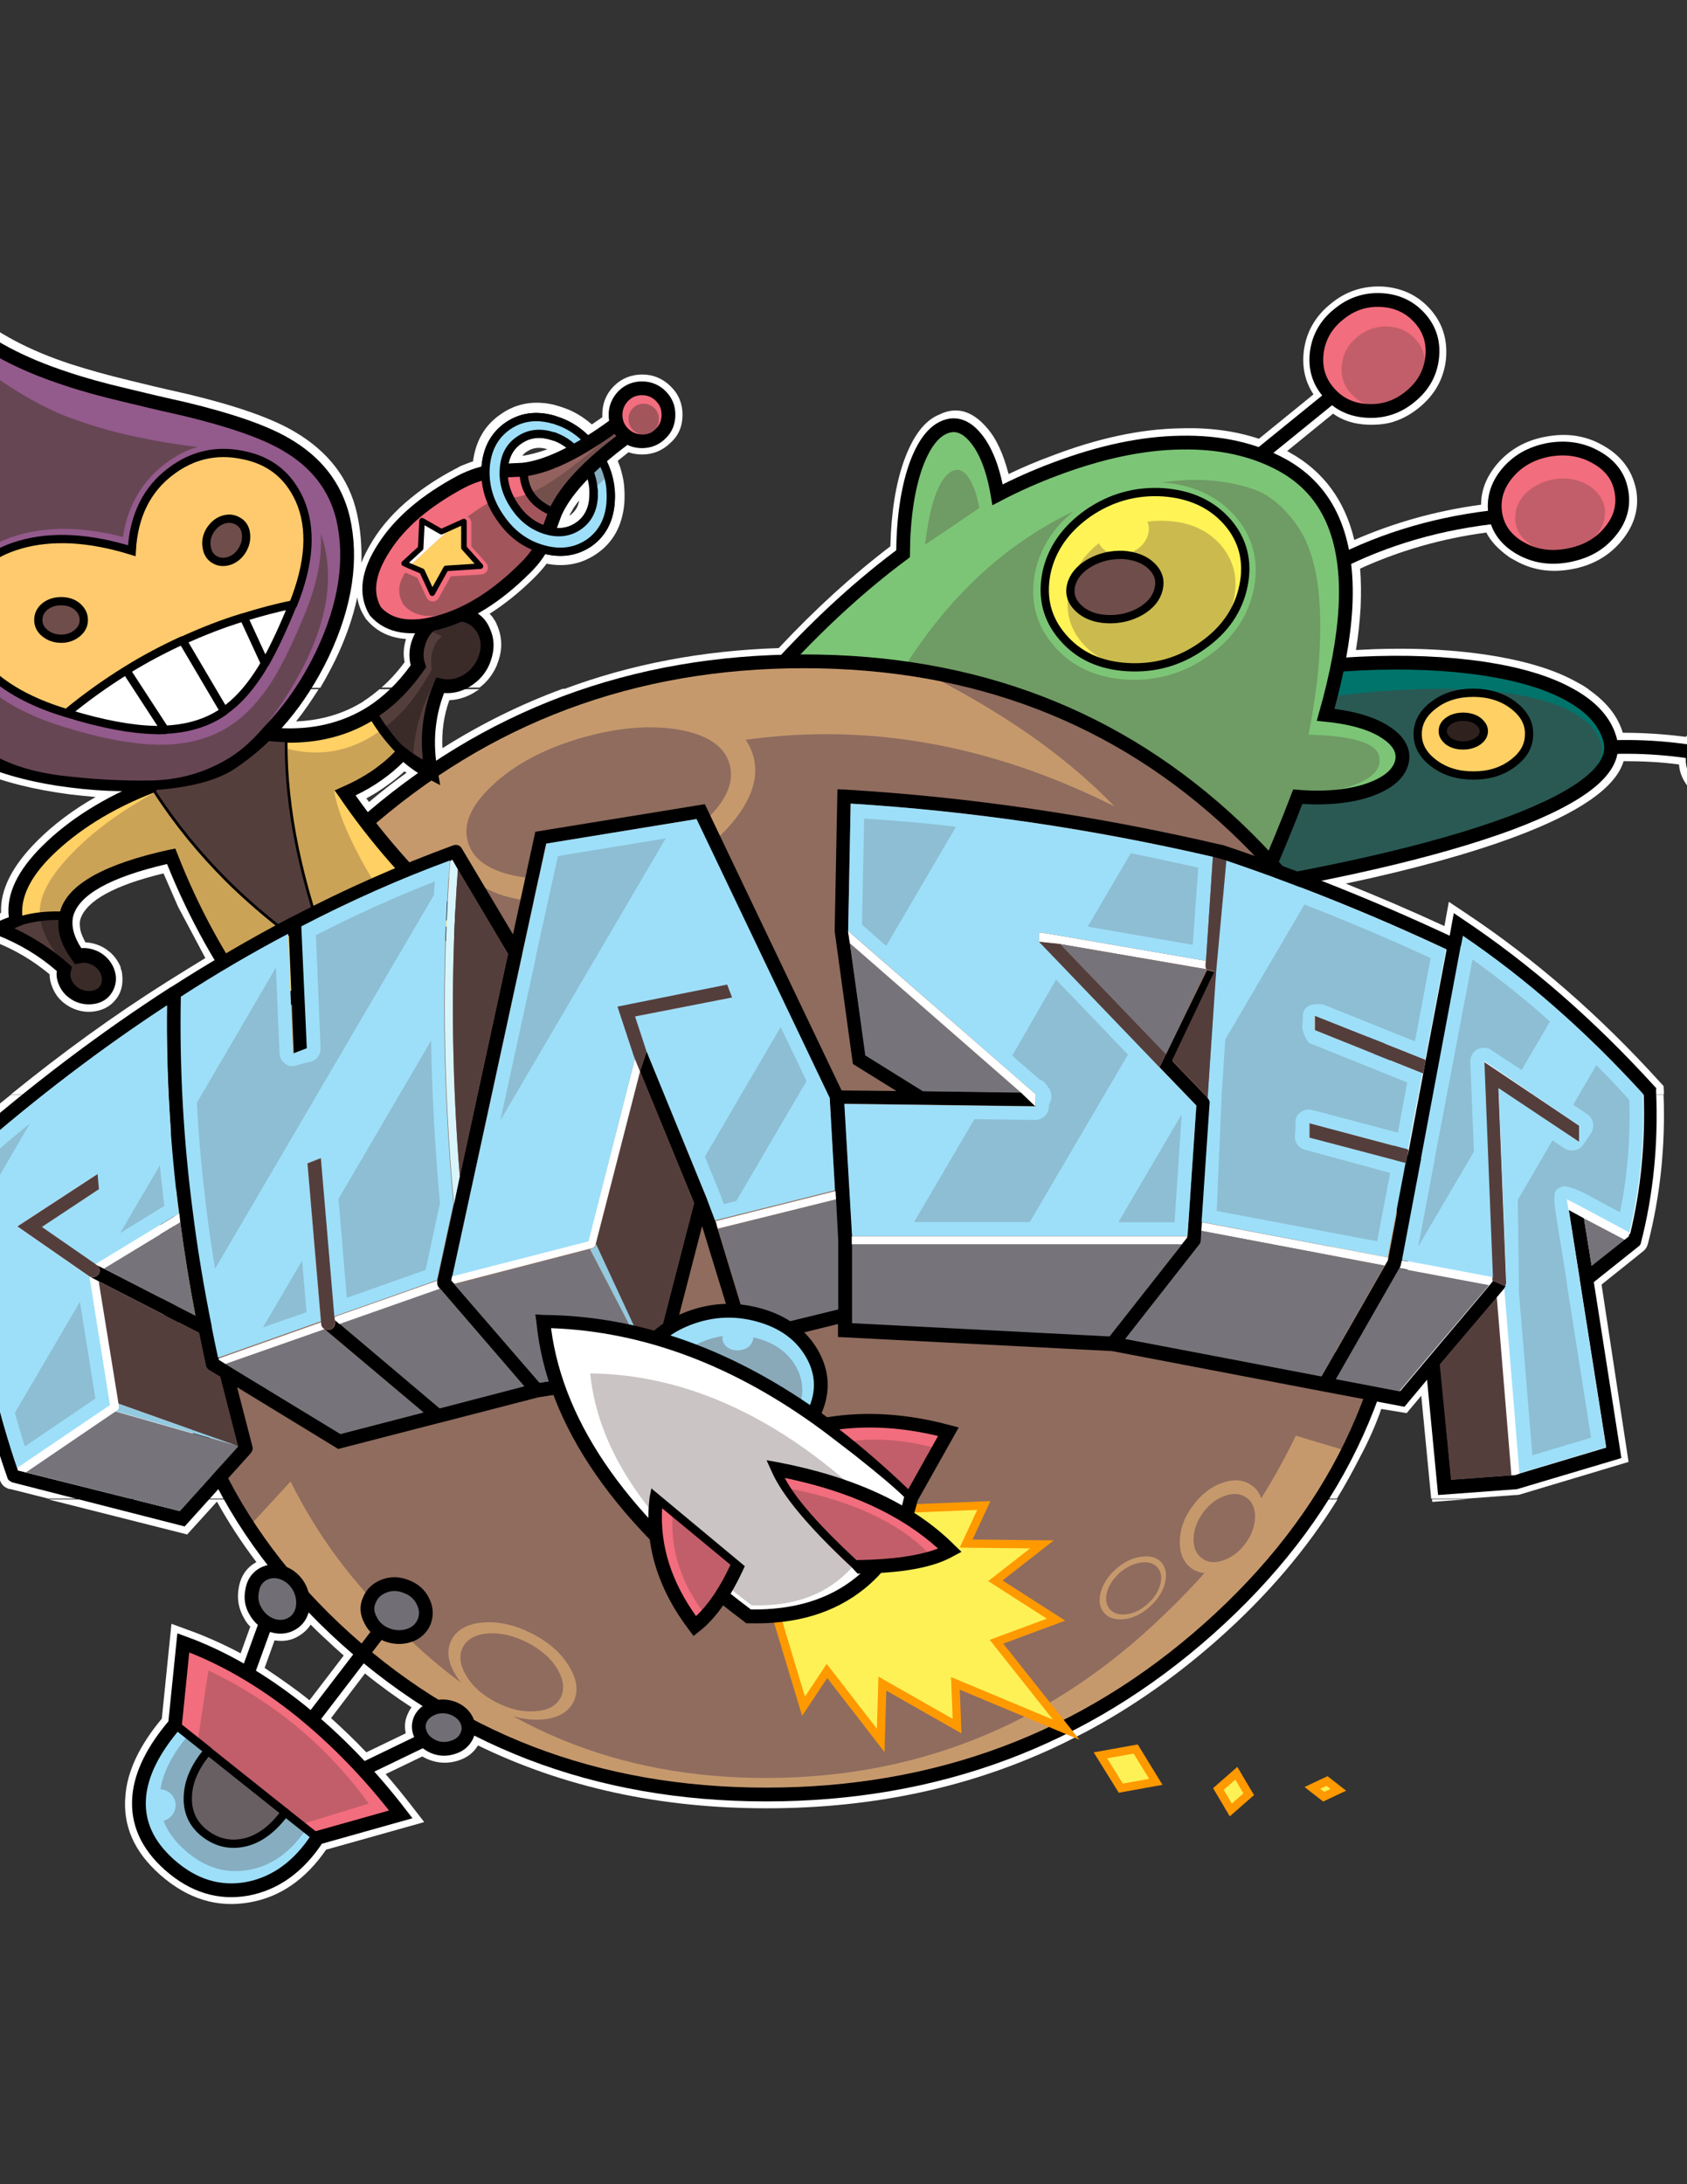 <?xml version="1.0" encoding="utf-8"?>
<!-- Generator: Adobe Illustrator 18.0.0, SVG Export Plug-In . SVG Version: 6.00 Build 0)  -->
<!DOCTYPE svg PUBLIC "-//W3C//DTD SVG 1.1//EN" "http://www.w3.org/Graphics/SVG/1.1/DTD/svg11.dtd">
<svg version="1.1" id="Layer_1" xmlns="http://www.w3.org/2000/svg" xmlns:xlink="http://www.w3.org/1999/xlink" x="0px" y="0px"
	 viewBox="0 0 612 792" enable-background="new 0 0 612 792" xml:space="preserve">
<rect x="0" y="0" width="612" height="792" fill="#333333" stroke="none"/>
<g>
	<path fill="#FFFFFF" d="M581.5,161.5L581.5,161.5c-6.1-3.5-12.9-4.6-20.5-3.2h0c-7.5,1.3-13.6,4.8-18.1,10.2h0v0
		c-3.7,4.5-5.6,9.3-5.6,14.5c-16.3,2.2-31.6,6.5-46,12.8c-3.4-14.4-11.3-25-23.4-31.7c-0.3-0.2-0.6-0.4-1-0.5l16.7-13.6
		c3.5,2.5,7.7,3.8,12.6,4c4,0.1,7.3-0.3,10-1.3c2.9-1,5.8-2.6,8.5-4.8c5.7-4.6,8.9-10.3,9.8-17.1c0.8-7-0.9-13.2-5.4-18.4
		c-4.5-5.2-10.3-8-17.5-8.5h-0.1c-7-0.3-13.3,1.7-18.8,6.3l0,0c-5.6,4.5-8.8,10.2-9.7,17v0c-0.7,5.9,0.4,11.1,3.5,15.8l-19.8,16.1
		c-8.4-2.8-17.8-4.1-28.1-3.8c-14.7,0.2-30.4,3.6-47.1,10c-5.2,1.9-10.4,4.1-15.6,6.6c-1.9-7.3-4.5-13-7.9-16.8
		c-5.3-6.2-11.1-7.8-17.2-4.8c-5.3,2.1-9.6,7.7-12.9,16.9v0c-2.9,8.2-4.6,18.5-4.9,30.9c-13.8,10.5-27.3,22.8-40.5,36.9
		c-27.7,0.9-53.7,5.8-78,14.9h371.8c-1.2-0.8-2.4-1.6-3.8-2.3c-8.2-4.7-19.1-8-32.7-10.1c-14.4-2.2-30.4-2.8-47.9-1.8
		c0.9-5.4,1.4-10.6,1.7-15.4c0.2-5,0.2-9.7-0.2-14.1c14.2-6.5,29.5-10.9,45.8-13.1c1.5,3,4.2,6,8.3,8.9c0.3,0.2,0.6,0.4,1,0.6
		l1.1,0.6c6.1,3.5,12.9,4.6,20.5,3.2c7.5-1.3,13.6-4.8,18.1-10.2c4.8-5.8,6.6-12.1,5.3-18.9C592,170.4,588.1,165.2,581.5,161.5
		L581.5,161.5z M483.5,144.1l-0.3-0.4C483.3,143.8,483.4,143.9,483.5,144.1L483.5,144.1L483.5,144.1z"/>
	<path fill="#FFFFFF" d="M631.4,259.5c-5.2-0.8-9.9,0-14.1,2.4l0,0l0,0c-2.4,1.4-4.3,3.2-5.7,5.3c-7.6-1-15.3-1.5-22.9-1.5
		c-1.8-6.1-6.1-11.4-12.7-15.9H204c-15.2,5.6-29.7,12.8-43.5,21.5c-0.3-6,0.5-11.8,2.5-17.4c2.8-0.1,5.6-0.9,8.4-2.4l0.3-0.2
		l0.5-0.3c0.5-0.3,1.1-0.7,1.7-1.1h-36.2c-1.8,1.5-3.7,3-5.6,4.2c-0.1,0-0.2,0.1-0.2,0.2c-7.2,4.5-15.3,6.9-24.5,7.3
		c2.9-3.6,5.6-7.6,8.2-11.7H-36.5c1,4.2,2.7,8.2,4.8,11.8c4,7,11.7,12.9,23.1,17.7c9.5,4.1,20.8,6.9,33.6,8.6c3.2,0.4,6.5,0.7,9.7,1
		c-8.1,4.6-15.2,9.9-21.2,15.9C4.4,314,0,322.7,0.4,331c-1,0.4-2,0.9-3,1.4l-10,4.8l10.4,4.2c7.5,2.9,14.2,6.9,20.2,11.9
		c0,1.5,0.3,3.1,1,4.7V358c1.2,3.1,3.4,5.6,6.7,7.3h0c3.2,1.6,6.5,2,9.8,1.2h0c2.5-0.6,4.5-1.8,6-3.5c2.4-2.6,3.3-5.9,2.8-9.9
		l-0.1-0.7c-0.1-0.4-0.3-0.9-0.4-1.3c0,0,0-0.1,0-0.1c0-0.1-0.1-0.3-0.1-0.4c0,0,0,0,0-0.1c0,0,0-0.1-0.1-0.2
		c-1-2.2-2.4-4.1-4.3-5.5l0,0c-0.7-0.6-1.5-1.1-2.3-1.5c0,0,0,0,0,0c-2-1-4-1.5-6-1.6c-0.8-1.5-1.5-3-1.8-4.3
		c-0.3-1.5-0.4-2.9,0-4.2c2.2-6.6,12.3-12.2,30.1-16.5c0,0.1,0.1,0.2,0.2,0.4l5.1,11.7l9.9,18.6c-4.6,2.8-9.3,5.7-13.9,8.6
		c-0.1,0-0.2,0.1-0.3,0.2C41.2,368.2,22.5,381.8,4,396.8h599.6c0-0.4,0-0.8,0-1.2l-0.1-1.8l-1.2-1.3c-22.1-24.4-45.6-44.8-70.4-61.3
		l-6.3-4.2l-1.6,8.8c-11.9-5.5-23.8-10.6-35.8-15.4c24.6-5.2,45-10.9,61.2-16.9c23.6-8.8,36.8-18,39.6-27.5c6.7,0,13.4,0.3,20.1,1.2
		c0.2,3.3,1.7,6.4,4.3,9.3l0.1,0c3.1,3.6,7.3,5.8,12.6,6.7c5.2,0.8,9.9,0,14.1-2.4h0c4.7-2.7,7.4-6.5,8-11.3v0
		c0.8-4.7-0.5-9.1-4.1-13.2C640.9,262.5,636.6,260.3,631.4,259.5L631.4,259.5z M146.7,279.7l0.8,0.5c-4.6,3.3-9.1,6.8-13.6,10.6
		l0.8,1l-0.8-1l-1-1.3l-0.7-0.9l0.7,0.9c1.3-0.7,2.5-1.4,3.8-2.2C140.3,285,143.7,282.5,146.7,279.7L146.7,279.7z"/>
	<path fill="#FFFFFF" d="M247.6,150.4c0-4-1.4-7.5-4.3-10.3c-2.8-2.8-6.3-4.3-10.3-4.3c-4,0-7.5,1.4-10.3,4.2v0h0
		c-2.8,2.8-4.2,6.3-4.2,10.3c0,0.3,0,0.7,0,1c-1.3,0.9-2.5,1.7-3.8,2.6c-2.4-2.1-5-3.8-7.8-5.1c-1.4-0.6-3.3-1.3-5.8-2
		c-7.2-1.7-13.7-0.6-19.3,3.3h0c-5.8,3.9-9.2,9.6-10.2,17.2c-0.6,0.2-1.3,0.4-2,0.7l-1.5,0.6c-0.6,0.2-1.5,0.6-2.6,1.3l-0.1,0
		c-6.1,3.2-11.5,6.7-16.1,10.5l-0.5,0.4c-5.5,4.5-10,9.5-13.4,14.9c-1.8,2.9-3.3,5.7-4.3,8.4c0.2-6.1-0.3-12.1-1.6-17.9
		c-2.8-12.6-10.4-22.5-22.7-29.7c-8.1-4.8-20.9-9.3-38.3-13.5h0c-9.4-2.1-16.5-3.8-21.3-5c-8.3-2-15.4-4-21.3-5.9
		c-15.4-5-27.7-11.6-36.8-19.6l-11.6-9.9l3.4,14.8c2.7,11.4,2.8,24.1,0.4,38.2v0c-1.4,8.1-4.6,20.6-9.8,37.4
		c-4.8,15.9-7.7,27.7-8.5,35.4v0c-0.8,7.7-0.4,14.7,1.1,21h152.1c2-3.4,3.9-6.9,5.7-10.6c3.6-7.6,6.2-15,7.7-22.2
		c0.4,2.6,1.3,5,2.9,7.4l0.2,0.4l0.3,0.3c3.5,4.2,8.3,6.6,14.3,7c-0.9,2.9-1.1,5.7-0.5,8.4c-2.6,3.5-5.4,6.6-8.4,9.2H174
		c2.8-2.1,4.9-4.9,6.3-8.2v0l0-0.1c0.1-0.2,0.2-0.5,0.3-0.8c1.8-4.8,1.6-9.4-0.4-13.8c-0.2-0.7-0.8-1.6-1.7-2.9l-0.3-0.3
		c-0.2-0.2-0.4-0.4-0.5-0.6c0,0,0,0,0-0.1c5.5-3.5,11-7.9,16.4-13.3h0c1.5-1.5,2.9-3.1,4.2-4.8c6.7,1.3,12.7,0.1,18-3.5
		c6.1-4.1,9.5-10.3,10.2-18.5c0.1-1.7,0.1-3.5,0-5.2c-0.1-2.1-0.5-4.2-1.1-6.3v0c-0.3-1.3-0.8-2.5-1.3-3.8c1.2-1,2.5-2,3.9-3.1
		c1.5,0.5,3.1,0.8,4.9,0.8c4,0,7.4-1.4,10.3-4.2c0,0,0,0,0.1-0.1C246.2,157.9,247.6,154.5,247.6,150.4L247.6,150.4z M189.5,165.3
		c0.4-0.6,1-1.2,1.7-1.6c2.1-1.4,4.6-1.7,7.4-0.8C195.3,164.1,192.2,164.9,189.5,165.3L189.5,165.3z M207,186.7
		c-0.2,0.1-0.4,0.2-0.5,0.3c0.4-0.7,0.8-1.5,1.3-2.3l0-0.1l0.1-0.1c0.1-0.1,0.2-0.3,0.3-0.5c0,0,0,0,0,0c0.6-0.8,1.2-1.7,1.9-2.5
		C209.8,183.6,208.7,185.4,207,186.7L207,186.7z M206.5,186l0-0.2C206.5,185.9,206.5,186,206.5,186S206.5,186,206.5,186L206.5,186z"
		/>
	<path fill="#FFFFFF" d="M-15.2,413l-1.5,1.3l-0.1,2c-2.8,40.2,2.7,80.4,16.8,120.5c0.3,0.8,0.8,1.6,1.4,2.1c0.5,0.4,1.1,0.7,1.8,1
		l0.2,0c0,0,0.1,0,0.2,0l13.9,3.5h467.5c3-4.9,5.8-10,8.4-15.1c3-5.6,5.6-11.4,7.7-17.4l9.2,1.5l5.3-6.3l3.6,37.3h13l17.6-1.3
		c0.1,0,0.2,0,0.3,0h0.1l0.2,0c0.2,0,0.4-0.1,0.7-0.1l39.7-11.9L581,465.8l15.1-12.1l0,0c0,0,0,0,0.1-0.1c0.8-0.6,1.3-1.5,1.6-2.5
		c4.5-17.4,6.4-35.5,5.7-54.2H4C-2.4,402-8.8,407.4-15.2,413L-15.2,413z"/>
	<path fill="#FFFFFF" d="M93,566.4C92.9,566.4,92.9,566.4,93,566.4l-0.1,0.1c-3.5,1.9-5.6,5.1-6.3,9.3v0c-0.7,3.8-0.1,7.5,2,11.1v0
		c0.6,1.1,1.3,2.1,2.2,2.9l-3.5,9.7c-4.7-2.5-9.4-4.7-14.1-6.6h0c-1.7-0.7-3.3-1.3-5-1.9l-6-2.2l-3.5,34.4
		c-8.1,9.7-12.5,19-13.2,27.9v0c-1,10.8,3.1,20.4,12.7,28.8c9.9,8.7,20.7,12,32.4,9.9c10.9-1.9,20.2-8.2,27.7-19.1l35.6-10l-4.5-5.8
		c-3.1-4-6.3-7.9-9.5-11.6l13.3-6.4c0.7,0.4,1.6,0.9,2.5,1.2c3.3,1.3,6.8,1.4,10.2,0.4h0c3.4-1,5.9-2.9,7.5-5.6
		c31.2,15.2,66.1,22.8,104.7,22.8c39.2,0,75.1-7.8,107.7-23.6l8.1-4.1c16.9-9,33-20.3,48.1-33.7c17.6-15.6,32-32.5,43.2-50.6H17.6
		l50.3,12.7l10.8-11.9C82.8,551.9,87.6,559.3,93,566.4L93,566.4z M112.7,589.1c1.7,1.7,3.4,3.4,5.2,5c2.2,2.1,4.5,4.2,6.8,6.2
		l-12.4,16.2l0,0c0,0-0.1-0.1-0.2-0.1c-0.2-0.2-0.4-0.3-0.6-0.5h0c-3.6-2.9-8.8-6.6-15.5-11.1l3.6-10c3.1,0.5,6.1,0.1,8.8-1.6h0
		C110.2,592.1,111.6,590.8,112.7,589.1L112.7,589.1z M132.4,606.8c5.4,4.4,11.1,8.5,16.9,12.3c-0.4,0.5-0.8,1.1-1.1,1.8v0
		c-1.3,2.5-1.6,5-1,7.6l-14.3,6.9c-0.1-0.1-0.2-0.2-0.3-0.3c-4.1-4.3-8.3-8.3-12.5-12.1L132.4,606.8L132.4,606.8z"/>
	<polygon fill="#FFFFFF" points="519.5,543.6 519.6,544.6 532.5,543.6 519.5,543.6 	"/>
	<path fill="none" stroke="#FFFFFF" stroke-width="4.998000e-002" stroke-miterlimit="10" d="M132.9,289.5l-0.7-0.9 M134.7,291.9
		l-0.8-1"/>
	
		<path fill="none" stroke="#000000" stroke-width="4.998" stroke-linecap="round" stroke-linejoin="round" stroke-miterlimit="10" d="
		M620.3,273.8c-14.2-2.8-28.5-3.6-42.7-2.5"/>
	<path fill="#00746B" d="M547.6,298.6c27-10.1,39.2-20.2,36.5-30.3c-1.7-6.4-6.5-11.9-14.5-16.3c-7.8-4.4-18.1-7.5-31-9.5
		c-27.3-4.1-60.5-2.5-99.5,4.8l-10.5,78.5C480.5,317.8,520.2,308.7,547.6,298.6L547.6,298.6z"/>
	<path fill="#2A5953" d="M580.8,269.5c-1.6-5.3-6.3-9.6-13.9-13c-7.5-3.2-17.4-5.3-29.8-6.2c-26.3-1.9-58.2,1.4-95.8,9.9l-10.1,67.2
		c50-9.8,88.2-19.8,114.5-30C571.7,287.3,583.4,278,580.8,269.5L580.8,269.5z"/>
	
		<path fill="none" stroke="#000000" stroke-width="4.998" stroke-linecap="round" stroke-linejoin="round" stroke-miterlimit="10" d="
		M428.6,325.7c51.9-7.9,91.6-17,119-27.1c27-10.1,39.2-20.2,36.5-30.3c-1.7-6.4-6.5-11.9-14.5-16.3c-7.8-4.4-18.1-7.5-31-9.5
		c-27.3-4.1-60.5-2.5-99.5,4.8"/>
	<path fill="#F26D7D" d="M640.3,269.5c-2.4-2.7-5.6-4.4-9.7-5c-4-0.6-7.6,0-10.8,1.8c-3.2,1.9-5,4.5-5.6,7.7c-0.5,3.2,0.5,6.3,2.9,9
		c2.4,2.7,5.6,4.4,9.7,5.1c4,0.6,7.6,0,10.8-1.8c3.2-1.8,5.1-4.4,5.6-7.7C643.8,275.3,642.8,272.3,640.3,269.5L640.3,269.5z"/>
	<path fill="#B25963" d="M639.6,274.4c-1.6-1.8-3.7-2.9-6.4-3.3c-2.6-0.4-5,0-7.1,1.2c-2.1,1.2-3.3,2.9-3.7,5.1
		c-0.3,2.1,0.3,4.1,1.9,6c1.6,1.8,3.7,2.9,6.4,3.3c2.6,0.4,5,0,7.2-1.2c2.1-1.2,3.3-2.9,3.6-5C641.9,278.3,641.2,276.3,639.6,274.4
		L639.6,274.4z"/>
	
		<path fill="none" stroke="#000000" stroke-width="4.998" stroke-linecap="round" stroke-linejoin="round" stroke-miterlimit="10" d="
		M630.6,264.4c-4-0.6-7.6,0-10.8,1.8c-3.2,1.9-5,4.5-5.6,7.7c-0.5,3.2,0.5,6.3,2.9,9c2.4,2.7,5.6,4.4,9.7,5.1s7.6,0,10.8-1.8
		c3.2-1.8,5.1-4.4,5.6-7.7c0.5-3.2-0.4-6.3-2.9-9.1C637.8,266.7,634.6,265.1,630.6,264.4L630.6,264.4z"/>
	<path fill="#FFD064" d="M554.8,266.2c0-4.1-2-7.6-5.9-10.6s-8.7-4.4-14.3-4.4c-5.6,0-10.4,1.4-14.3,4.4c-3.9,2.9-5.9,6.4-5.9,10.6
		s1.9,7.6,5.9,10.6c3.9,2.9,8.7,4.4,14.3,4.4c5.6,0,10.3-1.4,14.3-4.4S554.8,270.4,554.8,266.2L554.8,266.2z"/>
	
		<path fill="none" stroke="#000000" stroke-width="2.999" stroke-linecap="round" stroke-linejoin="round" stroke-miterlimit="10" d="
		M548.8,255.6c-3.9-2.9-8.7-4.4-14.3-4.4s-10.4,1.4-14.3,4.4c-3.9,2.9-5.9,6.4-5.9,10.6c0,4.1,1.9,7.6,5.9,10.6s8.7,4.4,14.3,4.4
		c5.6,0,10.3-1.4,14.3-4.4s5.9-6.4,5.9-10.6C554.8,262.1,552.8,258.6,548.8,255.6L548.8,255.6z"/>
	<path fill="#2F211E" d="M538.3,265.1c0-1.4-0.7-2.6-2.2-3.7c-1.4-1-3.2-1.5-5.3-1.5c-2.1,0-3.9,0.5-5.3,1.5c-1.4,1-2.1,2.2-2.1,3.7
		c0,1.4,0.7,2.6,2.1,3.7c1.4,1,3.2,1.5,5.3,1.5c2,0,3.8-0.5,5.3-1.5C537.5,267.8,538.3,266.6,538.3,265.1L538.3,265.1z"/>
	
		<path fill="none" stroke="#000000" stroke-width="2.999" stroke-linecap="round" stroke-linejoin="round" stroke-miterlimit="10" d="
		M536.1,261.4c-1.4-1-3.2-1.5-5.3-1.5c-2.1,0-3.9,0.5-5.3,1.5c-1.4,1-2.1,2.2-2.1,3.7c0,1.4,0.7,2.6,2.1,3.7c1.4,1,3.2,1.5,5.3,1.5
		c2,0,3.8-0.5,5.3-1.5c1.4-1,2.2-2.2,2.2-3.7C538.3,263.7,537.5,262.5,536.1,261.4L536.1,261.4z"/>
	
		<path fill="none" stroke="#000000" stroke-width="4.998" stroke-linecap="round" stroke-linejoin="round" stroke-miterlimit="10" d="
		M549.1,186.8c-22.3,1.7-42.9,7.1-61.6,16.2 M485.6,141.8l-31.3,25.4"/>
	<path fill="#7CC576" d="M428.3,160.3c-14.1,0.2-29.3,3.5-45.5,9.6c-7,2.6-14,5.7-20.9,9.3c-1.6-9.5-4.4-16.5-8.2-20.9
		c-3.5-4.1-7.3-5.3-11.3-3.5c-4.1,1.8-7.5,6.5-10.2,14c-2.9,8.3-4.5,18.9-4.6,31.8c-14.8,11-29.2,24.1-43.2,39.2
		c36.7,43.2,94.8,69.4,174.3,78.6c4.2-9.5,8.3-19.4,12.2-29.6c10.4,0.8,19.2-0.1,26.2-2.6c6.3-2.3,10.1-5.4,11.4-9.4
		c1.2-3.9-0.4-7.6-4.9-10.8c-5-3.6-12.5-5.9-22.6-6.9c4.2-14.8,6.6-27.8,7.2-39.1c1.3-25.1-6.2-42.2-22.8-51.4
		C454.9,162.7,442.6,160,428.3,160.3L428.3,160.3z"/>
	<path fill="#6F9B64" d="M455.6,177.7c-18.9-6.7-40.7-4.3-65.3,7.3c-24.5,11.5-44.8,30-61.1,55.2c34.9,14.3,78,37.9,129.3,70.9
		c2.9-4.7,5.1-8.7,6.8-11.9c2-3.9,3.8-8,5.2-12.1c7.9,0.5,15-0.3,21.1-2.6c6.5-2.5,9.5-5.8,8.8-10c-0.8-5-9.4-7.7-25.7-8.1
		c1.9-9.7,3.1-18.2,3.7-25.7c0.9-11.4,0.7-21.3-0.5-29.8c-1.1-7.1-3-12.9-5.5-17.4c-2.2-3.8-4.9-7.2-8-10.1
		C461.4,180.7,458.5,178.8,455.6,177.7L455.6,177.7z"/>
	<path fill="none" stroke="#000000" stroke-width="4.998" stroke-linecap="round" stroke-miterlimit="10" d="M458.6,318.5
		c4.2-9.5,8.3-19.4,12.2-29.6c10.4,0.8,19.2-0.1,26.2-2.6c6.3-2.3,10.1-5.4,11.4-9.4c1.2-3.9-0.4-7.6-4.9-10.8
		c-5-3.6-12.5-5.9-22.6-6.9c4.2-14.8,6.6-27.8,7.2-39.1c1.3-25.1-6.2-42.2-22.8-51.4c-10.3-5.7-22.7-8.5-37-8.2
		c-14.1,0.2-29.3,3.5-45.5,9.6c-7,2.6-14,5.7-20.9,9.3c-1.6-9.5-4.4-16.5-8.2-20.9c-3.5-4.1-7.3-5.3-11.3-3.5
		c-4.1,1.8-7.5,6.5-10.2,14c-2.9,8.3-4.5,18.9-4.6,31.8c-14.8,11-29.2,24.1-43.2,39.2"/>
	
		<path fill="none" stroke="#7CC576" stroke-width="7.997" stroke-linecap="round" stroke-linejoin="round" stroke-miterlimit="10" d="
		M421.7,179c-9.9-0.6-18.9,1.9-27.2,7.6c-8.2,5.8-13.3,13.1-15.1,21.8c-1.7,8.8,0.2,16.5,5.9,23.1c5.7,6.7,13.5,10.3,23.4,10.9
		c9.9,0.6,19-1.9,27.2-7.7c8.2-5.7,13.2-13,15-21.8c1.8-8.7-0.1-16.5-5.8-23.1C439.3,183.3,431.5,179.7,421.7,179L421.7,179z"/>
	<path fill="#FFF356" d="M451.2,212.5c1.8-8.7-0.1-16.5-5.8-23.1c-5.7-6.6-13.5-10.2-23.4-10.8c-9.9-0.6-18.9,1.9-27.2,7.6
		c-8.2,5.8-13.3,13.1-15.1,21.8c-1.7,8.8,0.2,16.5,5.9,23.1c5.7,6.7,13.5,10.3,23.4,10.9c9.9,0.6,19-1.9,27.2-7.7
		C444.4,228.5,449.4,221.3,451.2,212.5L451.2,212.5z"/>
	<path fill="#CBBB4E" d="M400.9,195.3c-7,4.8-11.3,10.9-13,18.3c-1.6,7.3-0.1,13.8,4.5,19.3c4.7,5.6,11.2,8.6,19.4,9.1
		c8.3,0.5,15.9-1.6,22.9-6.5c7-4.8,11.3-10.9,12.9-18.2c1.6-7.3,0.1-13.8-4.5-19.4c-4.7-5.5-11.2-8.5-19.5-9
		C415.4,188.4,407.8,190.5,400.9,195.3L400.9,195.3z"/>
	
		<path fill="none" stroke="#000000" stroke-width="2.999" stroke-linecap="round" stroke-linejoin="round" stroke-miterlimit="10" d="
		M421.9,178.5c-9.9-0.6-18.9,1.9-27.2,7.6c-8.2,5.8-13.3,13.1-15.1,21.8c-1.7,8.8,0.2,16.5,5.9,23.1c5.7,6.7,13.5,10.3,23.4,10.9
		c9.9,0.6,19-1.9,27.2-7.7c8.2-5.7,13.2-13,15-21.8c1.8-8.7-0.1-16.5-5.8-23.1C439.6,182.8,431.8,179.2,421.9,178.5L421.9,178.5z"/>
	<path fill="#FFF356" d="M402.1,186.6c-2.2,1.5-3.5,3.4-4,5.7c-0.5,2.3,0,4.3,1.4,6c1.4,1.7,3.5,2.6,6,2.8c2.5,0.1,4.9-0.5,7.1-2
		c2.1-1.5,3.5-3.4,4-5.7c0.5-2.2,0-4.2-1.4-6c-1.4-1.7-3.5-2.7-6-2.8C406.6,184.4,404.2,185.1,402.1,186.6L402.1,186.6z"/>
	<path fill="#6F4D4A" d="M407.4,201.3c-4.4-0.2-8.4,0.7-12.1,2.8c-3.6,2.1-5.9,4.8-6.7,8s0.1,6,2.6,8.4c2.5,2.4,6,3.8,10.4,4
		c4.3,0.2,8.4-0.7,12.1-2.8c3.6-2.1,5.8-4.7,6.6-8c0.8-3.2,0-6-2.6-8.5S411.8,201.5,407.4,201.3L407.4,201.3z"/>
	
		<path fill="none" stroke="#000000" stroke-width="2.999" stroke-linecap="round" stroke-linejoin="round" stroke-miterlimit="10" d="
		M395.3,204.1c-3.6,2.1-5.9,4.8-6.7,8c-0.8,3.2,0.1,6,2.6,8.4c2.5,2.4,6,3.8,10.4,4c4.3,0.2,8.4-0.7,12.1-2.8c3.6-2.1,5.8-4.7,6.6-8
		c0.8-3.2,0-6-2.6-8.5c-2.5-2.4-6-3.7-10.4-4C403,201.1,399,202,395.3,204.1L395.3,204.1z"/>
	<path fill="#F26D7D" d="M501.1,108.8c-5.7-0.2-10.9,1.4-15.5,5.2c-4.5,3.6-7.2,8.3-7.9,13.8c-0.7,5.5,0.7,10.4,4.3,14.5
		c3.6,4.2,8.3,6.4,14.1,6.7c5.7,0.3,10.9-1.4,15.4-5.1c4.6-3.7,7.3-8.3,8-13.9c0.7-5.5-0.7-10.4-4.3-14.5
		C511.6,111.4,506.9,109.1,501.1,108.8L501.1,108.8z"/>
	<path fill="#C25E69" d="M513.7,123.2c-2.6-2.9-6-4.6-10.1-4.8c-4.1-0.2-7.8,1-11.1,3.7c-3.3,2.6-5.2,5.9-5.7,9.9
		c-0.5,4,0.5,7.5,3.1,10.5c2.6,3,6,4.6,10.1,4.8c4.1,0.2,7.8-1,11.1-3.6c3.3-2.7,5.2-6,5.7-10C517.3,129.7,516.3,126.2,513.7,123.2
		L513.7,123.2z"/>
	
		<path fill="none" stroke="#000000" stroke-width="4.998" stroke-linecap="round" stroke-linejoin="round" stroke-miterlimit="10" d="
		M485.6,114c-4.5,3.6-7.2,8.3-7.9,13.8c-0.7,5.5,0.7,10.4,4.3,14.5c3.6,4.2,8.3,6.4,14.1,6.7c5.7,0.3,10.9-1.4,15.4-5.1
		c4.6-3.7,7.3-8.3,8-13.9s-0.7-10.4-4.3-14.5c-3.6-4.1-8.3-6.4-14.1-6.7C495.3,108.5,490.2,110.2,485.6,114L485.6,114z"/>
	<path fill="#F26D7D" d="M561.8,163.1c-6.3,1.1-11.4,4-15.2,8.5c-3.7,4.5-5.1,9.5-4.2,14.8c0.9,5.3,4,9.4,9.1,12.3
		c5.1,2.9,10.8,3.8,17.2,2.6c6.3-1.1,11.4-3.9,15.2-8.5c3.8-4.5,5.2-9.5,4.2-14.8c-0.9-5.3-4-9.4-9.2-12.3
		C573.9,162.9,568.2,162,561.8,163.1L561.8,163.1z"/>
	<path fill="#C25E69" d="M567.9,173.5c-4.4-0.1-8.4,1-12,3.4c-3.5,2.4-5.6,5.5-6.1,9.2c-0.5,3.6,0.5,6.9,3.3,9.6
		c2.8,2.7,6.4,4.2,10.9,4.4c4.4,0.2,8.4-0.9,11.9-3.3c3.6-2.5,5.6-5.6,6.2-9.2s-0.6-6.9-3.3-9.6
		C576.1,175.3,572.4,173.8,567.9,173.5L567.9,173.5z"/>
	
		<path fill="none" stroke="#000000" stroke-width="4.998" stroke-linecap="round" stroke-linejoin="round" stroke-miterlimit="10" d="
		M546.7,171.7c-3.7,4.5-5.1,9.5-4.2,14.8c0.9,5.3,4,9.4,9.1,12.3c5.1,2.9,10.8,3.8,17.2,2.6s11.4-3.9,15.2-8.5
		c3.8-4.5,5.2-9.5,4.2-14.8c-0.9-5.3-4-9.4-9.2-12.3c-5.1-2.9-10.8-3.8-17.2-2.7C555.5,164.3,550.5,167.1,546.7,171.7L546.7,171.7z"
		/>
	<path fill="#6F9B64" d="M350.7,172.3c-1.8-2.1-3.7-2.5-5.8-1.2c-4.5,3-7.6,11.8-9.3,26.4l19.7-13.3
		C354.2,178.5,352.6,174.5,350.7,172.3L350.7,172.3z"/>
	<path fill="#C6996D" d="M448.1,299.9c-42.4-40.1-94.7-60.1-156.6-60.1s-115.5,20-160.6,60.1c-45.1,40.1-68.6,88.6-70.4,145.3
		c-1.8,56.7,18.4,105.2,60.8,145.3c42.5,40.1,94.7,60.2,156.6,60.2s115.5-20,160.6-60.2s68.7-88.6,70.5-145.3
		S490.6,340.1,448.1,299.9L448.1,299.9z"/>
	<path fill="#8F6C5E" d="M329.1,240.7c17.4,8.6,32.4,17.3,44.8,26c11.1,7.8,21.3,16.3,30.4,25.7c-40.1-20.1-80.2-28.6-120.2-25.6
		c-35.9,2.7-69.2,14.3-99.7,34.9c-28.4,19.1-50.8,43.3-67.3,72.6C100.7,403.3,93,432.5,94,461.7c0,1.4,0,3.3-0.1,5.8
		c-0.1,2.7-0.2,4.7-0.2,5.8l-20.5,6.9l-8,28.5l25,45l15.2-16.5c4.8,9.6,10.3,18.6,16.3,26.8c5.9,8,13.2,16.4,21.8,25.4
		c35.9,36.9,80.7,55.3,134.3,55.3s100.5-18.4,140.4-55.3c11.9-11,22-22,30.2-32.9c8.1-10.7,15.3-22.7,21.7-35.9l20.4,6.1l11.5-32
		l-22.9-5.7c1.7-8.8,2.8-17.9,3.3-27.2c1.5-28.9-0.2-53.4-5.2-73.5c-4.7-18.5-12.5-35.1-23.5-49.5l6.8-27
		C424.6,272.2,380.8,248.6,329.1,240.7L329.1,240.7z"/>
	
		<path fill="none" stroke="#000000" stroke-width="4.998" stroke-linecap="round" stroke-linejoin="round" stroke-miterlimit="10" d="
		M291.6,239.8c-61.9,0-115.5,20-160.6,60.1c-45.1,40.1-68.6,88.6-70.4,145.3s18.4,105.2,60.8,145.3c42.5,40.1,94.7,60.2,156.6,60.2
		s115.5-20,160.6-60.2s68.7-88.6,70.5-145.3s-18.4-105.2-60.9-145.3C405.7,259.8,353.5,239.8,291.6,239.8L291.6,239.8z"/>
	<path fill="#9DDFF9" d="M216.4,163.8c-4-5.9-9.2-9.8-15.4-11.6c-6.2-1.8-11.7-1.1-16.6,2.2c-4.8,3.3-7.5,8.2-8.1,14.6
		c-0.5,6.5,1.1,12.7,5.2,18.6c4,5.9,9.1,9.7,15.4,11.5c6.3,1.8,11.8,1.1,16.7-2.1c4.8-3.3,7.5-8.2,8-14.7
		C222.1,175.9,220.4,169.7,216.4,163.8L216.4,163.8z M182.7,170c0.3-4.7,2.2-8.2,5.7-10.5c3.4-2.3,7.4-2.8,11.8-1.4
		c4.5,1.4,8.3,4.2,11.2,8.6s4.2,8.8,3.9,13.6c-0.3,4.7-2.1,8.2-5.6,10.6c-3.4,2.3-7.4,2.8-11.9,1.4c-4.5-1.4-8.2-4.2-11.2-8.6
		S182.3,174.8,182.7,170L182.7,170z"/>
	<polygon fill="#86ADC0" points="221.1,172.1 218,165.6 213.4,170 214.8,177.8 221.1,172.1 	"/>
	
		<path fill="none" stroke="#000000" stroke-width="2.999" stroke-linecap="round" stroke-linejoin="round" stroke-miterlimit="10" d="
		M200.9,152.2c-6.2-1.8-11.7-1.1-16.6,2.2c-4.8,3.3-7.5,8.2-8.1,14.6c-0.5,6.5,1.1,12.7,5.2,18.6c4,5.9,9.1,9.7,15.4,11.5
		c6.3,1.8,11.8,1.1,16.7-2.1c4.8-3.3,7.5-8.2,8-14.7c0.6-6.5-1.1-12.7-5.1-18.6C212.3,157.8,207.2,154,200.9,152.2L200.9,152.2z
		 M182.7,170c-0.3,4.7,1,9.2,3.9,13.6s6.6,7.2,11.2,8.6s8.5,0.9,11.9-1.4c3.4-2.3,5.3-5.8,5.6-10.6c0.3-4.7-0.9-9.2-3.9-13.6
		s-6.7-7.2-11.2-8.6c-4.4-1.3-8.4-0.9-11.8,1.4C184.9,161.8,183,165.3,182.7,170L182.7,170z"/>
	<path fill="#543E3C" d="M168.6,223.1c-3.3-0.8-6.6-0.3-9.8,1.5c-3.2,1.8-5.5,4.5-6.8,8c-1.1,3.1-1.2,6.1-0.2,8.9
		c-4.9,7-10.5,12.6-16.8,16.7c3.4,5.8,7.2,10.7,11.3,14.6c3.2,3,6.6,5.5,10.3,7.3c-2.1-11.2-1.1-21.7,3.2-31.7
		c3.2,0.7,6.3,0.2,9.5-1.6c3.2-1.8,5.5-4.5,6.7-8.1c1.3-3.5,1.2-6.8-0.2-9.9C174.3,225.9,171.9,223.9,168.6,223.1L168.6,223.1z"/>
	<path fill="#FFD064" d="M54.9,285c-15.5,6.1-28.1,13.9-37.8,23.5c-9.2,9-12.9,17.7-11.2,25.8c5.8-1.9,11.9-2.6,18.1-2.1
		c2-9.2,14.7-16.4,38.1-21.5c8.1,20.5,18.5,39.4,31.2,56.5l75-31c-17-15.3-31.3-31.5-43-48.5c8.5-3.6,15.5-8.5,20.9-14.6
		c-4.1-3.9-7.9-8.8-11.3-14.6c-8.9,5.7-19.3,8.5-31,8.3c-0.5,25.2,5.1,53.1,16.9,83.5c-15.1-10.1-27.9-20.4-38.4-30.8
		C71.9,308.8,62.7,297.4,54.9,285L54.9,285z"/>
	<path fill="#543E3C" d="M23.2,351.4c-0.5,1.5-0.4,3.1,0.3,4.7c0.8,2,2.3,3.6,4.4,4.7c2.1,1,4.2,1.3,6.4,0.8
		c2.1-0.5,3.6-1.7,4.5-3.5c0.9-1.8,1-3.7,0.1-5.8c-0.8-2.1-2.3-3.7-4.4-4.7c-2.1-1-4.2-1.3-6.3-0.8c-3.9-5.3-5.3-10.2-4.3-14.6
		c-6.2-0.5-12.2,0.2-18.1,2.1c-2.1,0.6-4.2,1.5-6.3,2.5C8.5,340.4,16.4,345.3,23.2,351.4L23.2,351.4z"/>
	<path fill="#543E3C" d="M84.5,263.8L59,275.3c-0.9,2.8-2.3,6.1-4.2,9.7c7.9,12.4,17.1,23.8,27.5,34.3
		c10.4,10.4,23.2,20.7,38.4,30.8c-11.8-30.4-17.4-58.2-16.9-83.5C97.8,266.5,91.3,265.6,84.5,263.8L84.5,263.8z"/>
	<path fill="#3A2B29" d="M25.6,351.4c-1.7,3.4-1.1,6.1,1.9,8.2c3,2,6.7,2,10.8-0.2c2.7-8.1-0.4-12.2-9.5-12.5
		c-4.1-5.4-5.9-10.3-5.5-14.7h-8.8C15.2,338.7,18.9,345.1,25.6,351.4L25.6,351.4z"/>
	<path fill="#3A2B29" d="M173.6,225.2l-4.5-3.2l-14.5,6.2l5.7,2.5c-3.2,2.8-4.4,6.9-3.7,12.2c-3,5.1-5.7,9.3-8.3,12.4
		c-3.1,3.8-6.3,6.8-9.7,9l8.1,9.9c1.8-0.6,2.9-0.5,3.2,0.1c0.4-9.5,3.2-18.8,8.2-27.7C174.2,249.9,179.4,242.7,173.6,225.2
		L173.6,225.2z"/>
	<path fill="#CBA357" d="M14.5,332.2h8.8c0.9-10,13.6-17.4,38-22.3l19.6,39l6.2-3.6l48.6-25.4c-8.1-13.5-13-24.5-14.5-33.1
		c15.2-3.5,23.6-7.6,25.3-12.3l-8.1-9.9c-6.3,4.7-13.1,7.4-20.3,8.1c-7,0.6-14.1-0.6-21.4-3.8l-40.2,18.2
		c-13,7.2-23.5,14.9-31.2,23.2C17.4,318.6,13.8,325.9,14.5,332.2L14.5,332.2z"/>
	<path d="M169.2,220.7L169.2,220.7c-4-1-7.9-0.4-11.7,1.8c-3.8,2.1-6.4,5.3-7.9,9.3c-1.2,3.2-1.4,6.4-0.6,9.4
		c-4.5,6.3-9.7,11.3-15.4,15c-8.5,5.4-18.4,8.1-29.6,7.9c-5.9-0.1-12.1-1-18.7-2.7l-0.8-0.2L57,273.5l-0.3,1c-0.8,2.5-2,5.3-3.6,8.5
		c-15.4,6.2-28,14.1-37.7,23.7c-9.1,9-13.2,17.6-12.2,25.9c-1.5,0.5-3.1,1.2-4.6,1.9l-5,2.4l5.2,2.1c8.1,3.2,15.4,7.5,21.8,13.1
		c-0.2,1.5,0,3.1,0.7,4.8c0,0,0,0,0,0c1,2.6,2.9,4.6,5.5,6h0c2.6,1.3,5.3,1.6,8.1,1c2.9-0.7,4.9-2.3,6.2-4.9v0
		c1.2-2.5,1.3-5.1,0.2-7.9h0c-1.1-2.6-2.9-4.6-5.5-6c-2.1-1-4.2-1.5-6.3-1.3c-2.7-4.1-3.7-7.9-3-11.4c2-7.9,13.4-14.3,34.1-19.1
		c8,19.9,18.3,38.3,30.7,55l1.1,1.5l80.4-33.2l-2.9-2.6c-16-14.5-29.7-29.7-40.9-45.6c6.7-3.2,12.5-7.3,17.3-12.1
		c2.8,2.4,5.9,4.5,9,6.1l4.4,2.3l-0.9-5c-1.9-10-1.1-19.5,2.3-28.4c3,0.2,6.1-0.4,9.1-2.2c3.7-2.2,6.4-5.3,7.8-9.4v0
		c1.5-4.2,1.4-8.1-0.3-11.8h0C176.2,224.2,173.3,221.7,169.2,220.7L169.2,220.7z M18.8,310.3c9.5-9.3,21.8-17,37-22.9l0.4-0.2
		l0.4-0.1l0.4-0.8c1.7-3.3,3-6.3,4-9l23.7-10.6c6.6,1.6,13,2.5,19,2.6h0c11.7,0.2,22-2.4,31.1-7.8c2.6,4.2,5.5,7.9,8.5,11
		c-5.1,5.3-11.5,9.6-19.2,12.9l-2.7,1.2l1.7,2.4c11,16.2,24.5,31.6,40.5,46.3L94.1,364c-12-16.5-22-34.6-29.7-54.3l-0.8-2l-2.1,0.4
		c-23.8,5.2-37.1,12.7-39.7,22.4c-4.6-0.1-9.2,0.3-13.7,1.5C7.5,325.2,11.1,317.9,18.8,310.3L18.8,310.3z M26.3,348.3l0.9,1.3
		l1.7-0.3c1.5-0.4,3-0.2,4.5,0.6h0c1.5,0.7,2.6,1.9,3.2,3.4c0.5,1.3,0.5,2.5,0,3.7h0c-0.5,1.1-1.5,1.9-2.9,2.2
		c-1.5,0.3-3.1,0.1-4.6-0.6c-1.5-0.8-2.6-1.9-3.2-3.4v0h0c-0.4-1-0.5-2-0.2-3l0.4-1.6l-1.1-1c-5.6-5-12.2-9.4-19.8-13l3.4-1.4
		c4.1-1.1,8.3-1.7,12.7-1.6C20.7,338.1,22.4,343,26.3,348.3L26.3,348.3z M160,226.8c2.6-1.5,5.3-1.9,8-1.3c2.5,0.6,4.3,2.2,5.5,4.6
		v0c1.1,2.4,1.2,5.1,0.1,7.9c-1,2.9-2.9,5.2-5.6,6.8c-2.5,1.4-5.1,1.9-7.7,1.3l-2-0.4l-0.8,1.8c-3.8,8.8-5.2,18.1-4.1,27.9
		c-2.2-1.1-4.8-2.9-7.8-5.4c-2.8-3-5.5-6.5-8-10.5c6.1-4.1,11.5-9.7,16.3-16.6l0.7-1l-0.4-1.3c-0.8-2.3-0.7-4.7,0.2-7.2v0
		C155.3,230.5,157.2,228.3,160,226.8L160,226.8z"/>
	<path fill="#543E3C" d="M103.8,269.1L103.8,269.1c-6-0.1-12.4-1-19-2.6l-23.7,10.6c-0.9,2.7-2.3,5.7-4,9l-0.4,0.8l-0.4,0.1
		c7.5,11.6,16.3,22.3,26.1,32.1c10.4,10.4,23.2,20.7,38.4,30.8C109.4,320.7,103.7,293.7,103.8,269.1L103.8,269.1z"/>
	
		<path fill="none" stroke="#000000" stroke-width="1" stroke-linecap="round" stroke-linejoin="round" stroke-miterlimit="10" d="
		M103.8,269.1c-0.1,24.6,5.5,51.6,16.9,81c-15.1-10.1-27.9-20.4-38.4-30.8c-9.8-9.8-18.6-20.5-26.1-32.1"/>
	<path fill="#94625E" d="M229.4,153.7l-2.6-2.2c-14.9,11.4-27.2,17.7-36.8,18.8c0,7.7,3.9,12.9,11.5,15.6
		c3.9-8.8,13.5-18.7,28.9-29.6L229.4,153.7L229.4,153.7z"/>
	<path fill="#F26D7D" d="M189.9,170.3c-4.7,0.1-8.2,0.3-10.5,0.6c-4,0.4-8,1.7-11.9,3.7c-12.8,6.8-22.3,14.8-28.2,24.1
		c-5.8,9-6.8,16.7-3,23c4.8,5.5,12.5,6.8,22.9,4c10.7-2.9,21.2-9.5,31.4-19.7c3.1-3.1,5.5-6.5,7.2-10.2c0.8-2.1,2.1-5.4,3.7-9.9
		C193.8,183.2,189.9,178,189.9,170.3L189.9,170.3z"/>
	<path fill="#74504D" d="M224,159v-3.6c-13.7,12.4-24.2,20.2-31.7,23.4l8.2,7.7C204.7,179.3,212.5,170.1,224,159L224,159z"/>
	<path fill="#A3555C" d="M146.4,219.3c3.6,4.1,9.4,5.2,17.3,3c8.1-2.2,14.8-5.7,20-10.5c5.2-4.8,8.4-8.2,9.5-10.3
		c1-2,2.3-4.5,3.9-7.5c0.5-2.2,1.7-4.7,3.3-7.5l-8.2-7.7c-2,0.8-3.7,1.3-5.3,1.5c-3.6,0.1-6.5,0.6-8.6,1.5s-6.2,3.6-12.1,8.1
		c-5.9,4.4-11.5,9.3-16.5,14.4C144.6,209.6,143.5,214.6,146.4,219.3L146.4,219.3z"/>
	
		<path fill="none" stroke="#000000" stroke-width="2.999" stroke-linecap="round" stroke-linejoin="round" stroke-miterlimit="10" d="
		M201.4,185.9c-7.6-2.7-11.5-7.9-11.5-15.6"/>
	
		<path fill="none" stroke="#000000" stroke-width="4.998" stroke-linecap="round" stroke-linejoin="round" stroke-miterlimit="10" d="
		M229.4,153.7l0.9,2.6c-15.3,10.8-24.9,20.7-28.9,29.6c-1.6,4.4-2.8,7.7-3.7,9.9c-1.6,3.7-4,7.1-7.2,10.2
		c-10.2,10.2-20.7,16.8-31.4,19.7c-10.4,2.8-18,1.5-22.9-4c-3.8-6.3-2.8-14,3-23c5.9-9.3,15.4-17.3,28.2-24.1
		c3.9-2,7.9-3.3,11.9-3.7c2.2-0.2,5.7-0.4,10.5-0.6c9.6-1.1,21.9-7.4,36.8-18.8L229.4,153.7L229.4,153.7z"/>
	
		<polyline fill="none" stroke="#F26D7D" stroke-width="4.998" stroke-linecap="round" stroke-linejoin="round" stroke-miterlimit="10" points="
		152.8,199.3 146.8,204.8 153.3,207.6 157,215.6 162,206.6 174.5,205.8 168.5,199.1 168.5,189.6 160.3,193.3 	"/>
	<path fill="#F26D7D" d="M242.6,150.4c0-2.6-0.9-4.9-2.8-6.8c-1.8-1.8-4.1-2.8-6.8-2.8c-2.6,0-4.9,0.9-6.8,2.8
		c-1.8,1.9-2.8,4.2-2.8,6.8c0,2.6,0.9,4.9,2.8,6.8c1.9,1.9,4.2,2.8,6.8,2.8s4.9-0.9,6.8-2.8C241.6,155.4,242.6,153.1,242.6,150.4
		L242.6,150.4z"/>
	
		<path fill="none" stroke="#000000" stroke-width="4.998" stroke-linecap="round" stroke-linejoin="round" stroke-miterlimit="10" d="
		M239.7,143.6c-1.8-1.8-4.1-2.8-6.8-2.8c-2.6,0-4.9,0.9-6.8,2.8c-1.8,1.9-2.8,4.2-2.8,6.8c0,2.6,0.9,4.9,2.8,6.8
		c1.9,1.9,4.2,2.8,6.8,2.8s4.9-0.9,6.8-2.8c1.9-1.8,2.8-4.1,2.8-6.8S241.6,145.5,239.7,143.6L239.7,143.6z"/>
	<polygon fill="#FFD064" points="168.3,189.1 164.1,191 148.6,205.2 153.1,207.1 156.8,215.1 161.8,206.1 174.3,205.3 168.3,198.6 
		168.3,189.1 	"/>
	<polygon fill="#FFFFFF" points="164.1,191 160.1,192.8 153.1,188.8 152.6,198.8 146.6,204.3 148.6,205.2 164.1,191 	"/>
	
		<polygon fill="none" stroke="#000000" stroke-width="1.999" stroke-linecap="round" stroke-linejoin="round" stroke-miterlimit="10" points="
		164.1,191 160.1,192.8 153.1,188.8 152.6,198.8 146.6,204.3 148.6,205.2 153.1,207.1 156.8,215.1 161.8,206.1 174.3,205.3 
		168.3,198.6 168.3,189.1 164.1,191 	"/>
	<path fill="#9DDFF9" d="M221.5,182.4c0.1-1.5,0.1-3,0-4.4h-6.1c0,0.7,0,1.5,0,2.3c-0.3,4.7-2.1,8.2-5.6,10.6
		c-3.4,2.3-7.4,2.8-11.9,1.4c-4.5-1.4-8.2-4.2-11.2-8.6s-4.3-8.8-3.9-13.6c0.3-4.7,2.2-8.2,5.7-10.5c3.4-2.3,7.4-2.8,11.8-1.4
		c0.2,0,0.4,0.1,0.7,0.2v-6.1c-6.2-1.8-11.7-1.1-16.6,2.2c-4.8,3.3-7.5,8.2-8.1,14.6c-0.5,6.5,1.1,12.7,5.2,18.6
		c4,5.9,9.1,9.7,15.4,11.5c6.3,1.8,11.8,1.1,16.7-2.1C218.3,193.8,221,188.9,221.5,182.4L221.5,182.4z"/>
	
		<path fill="none" stroke="#000000" stroke-width="2.999" stroke-linecap="round" stroke-linejoin="round" stroke-miterlimit="10" d="
		M215.4,177.9c0,0.7,0,1.5,0,2.3c-0.3,4.7-2.1,8.2-5.6,10.6c-3.4,2.3-7.4,2.8-11.9,1.4c-4.5-1.4-8.2-4.2-11.2-8.6
		c-2.9-4.3-4.3-8.8-3.9-13.6c0.3-4.7,2.2-8.2,5.7-10.5c3.4-2.3,7.4-2.8,11.8-1.4c0.2,0,0.4,0.1,0.7,0.2 M200.9,152.2
		c-6.2-1.8-11.7-1.1-16.6,2.2c-4.8,3.3-7.5,8.2-8.1,14.6c-0.5,6.5,1.1,12.7,5.2,18.6c4,5.9,9.1,9.7,15.4,11.5
		c6.3,1.8,11.8,1.1,16.7-2.1c4.8-3.3,7.5-8.2,8-14.7c0.1-1.5,0.1-3,0-4.4"/>
	<path fill="#935A8C" d="M124.2,187.7c-2.6-11.2-9.4-20-20.4-26.5c-7.8-4.6-20.2-8.9-36.9-12.9c-9.4-2.1-16.5-3.8-21.4-5
		c-8.5-2-15.7-4-21.6-6c-16.2-5.3-29.1-12.1-38.6-20.6c2.8,12,3,25.4,0.5,40.2c-1.4,8.3-4.7,21-9.9,38c-4.7,15.5-7.5,27-8.3,34.5
		c-1.2,11.8,0.5,21.7,5.3,29.8c3.6,6.1,10.6,11.4,20.7,15.7c9.2,3.9,19.9,6.7,32.3,8.2c11.8,1.5,22.9,1.7,33.5,0.6
		c10.9-1.1,19.1-3.5,24.5-7.1c13.9-9.3,24.9-22.5,33.1-39.5C125.2,219.3,127.7,202.8,124.2,187.7L124.2,187.7z"/>
	<path fill="none" stroke="#000000" stroke-width="4.998" stroke-linecap="round" stroke-miterlimit="10" d="M103.8,161.2
		c-7.8-4.6-20.2-8.9-36.9-12.9c-9.4-2.1-16.5-3.8-21.4-5c-8.5-2-15.7-4-21.6-6c-16.2-5.3-29.1-12.1-38.6-20.6
		c2.8,12,3,25.4,0.5,40.2c-1.4,8.3-4.7,21-9.9,38c-4.7,15.5-7.5,27-8.3,34.5c-1.2,11.8,0.5,21.7,5.3,29.8
		c3.6,6.1,10.6,11.4,20.7,15.7c9.2,3.9,19.9,6.7,32.3,8.2c11.8,1.5,22.9,1.7,33.5,0.6c10.9-1.1,19.1-3.5,24.5-7.1
		c13.9-9.3,24.9-22.5,33.1-39.5c8.4-17.8,10.9-34.3,7.4-49.4C121.6,176.4,114.8,167.6,103.8,161.2L103.8,161.2z"/>
	<path fill="#674654" d="M118.8,204.6c-1.1-12-6.4-21.8-16-29.5c-9.5-7.6-18.5-11.9-26.9-12.6c-8.4-0.8-17.2-2.1-26.4-4.1
		c-9.2-1.9-17.8-4.5-25.9-7.6c-8-3.1-17.1-8.3-27.3-15.5c2.1,10.3,1.7,21.8-1.1,34.3c-1.6,7-5.1,17.7-10.5,32
		c-4.9,13-7.9,22.7-8.9,29.1c-1.6,10-0.4,18.5,3.6,25.6c3.1,5.3,8.1,10.5,15,15.4c6.8,4.8,16,8,27.5,9.5c11.5,1.4,22.5,2,33.1,1.8
		c10.5-0.2,20.1-3.1,28.7-8.5c8.5-5.4,16.8-15.4,24.9-30C116.5,229.9,119.9,216.7,118.8,204.6L118.8,204.6z"/>
	<path fill="none" stroke="#935A8C" stroke-width="8.996" stroke-linecap="round" stroke-miterlimit="10" d="M88.5,165.9
		c9.8,1.9,16.6,7.4,20.6,16.3c4.5,10.2,3.7,22.9-2.4,38c-3.5,8.6-6.8,15.7-10,21.3c-0.8,1.5-1.7,2.9-2.5,4.1
		c-3.7,5.6-7.8,10.1-12.3,13.2c-1,0.7-2.1,1.4-3.2,2c-5.1,2.8-11.2,4.4-18.2,4.7c-1.2,0-2.4,0.1-3.7,0c-8.6-0.2-19.3-2.2-31.9-6.1
		c-15.4-4.6-26.4-11.5-33-20.4c-6-8-7.4-16.1-4.2-24.1c3.2-8,9.9-13.6,20.3-16.6c11.5-3.3,25-2.6,40.5,2.2
		c0.7-12.7,5.5-22.3,14.2-28.8C70.2,165.9,78.9,163.9,88.5,165.9L88.5,165.9z"/>
	<path fill="#FFCA6D" d="M88,164.9c-9.5-1.9-18.2,0-26.1,5.9c-8.7,6.5-13.5,16.1-14.2,28.8c-15.4-4.8-28.9-5.6-40.5-2.2
		c-10.3,3-17.1,8.6-20.3,16.6c-3.1,8-1.7,16.1,4.2,24.1c6.6,8.9,17.6,15.8,33,20.4c6.9-5.7,14.1-10.9,21.6-15.5
		c6.6-4,13.4-7.7,20.4-10.9c7.2-3.3,14.6-6.1,22.2-8.5c5.8-1.8,11.7-3.3,17.7-4.6c6.1-15,6.9-27.7,2.4-38
		C104.6,172.3,97.8,166.8,88,164.9L88,164.9z"/>
	<path fill="#FFFFFF" d="M106.2,219.2c-6,1.2-11.9,2.8-17.7,4.6l7.7,16.7C99.3,234.9,102.7,227.8,106.2,219.2L106.2,219.2z"/>
	<path fill="#FFFFFF" d="M45.8,243.1c-7.4,4.6-14.6,9.7-21.6,15.5c12.6,3.8,23.3,5.9,31.9,6.1c1.2,0,2.5,0,3.7,0L45.8,243.1
		L45.8,243.1z"/>
	<path fill="#FFFFFF" d="M93.6,244.6c0.8-1.2,1.7-2.6,2.5-4.1l-7.7-16.7c-7.6,2.3-15,5.2-22.2,8.5l15.1,25.6
		C85.7,254.7,89.8,250.3,93.6,244.6L93.6,244.6z"/>
	<path fill="#FFFFFF" d="M78,259.9c1.1-0.6,2.2-1.3,3.2-2l-15.1-25.6c-7,3.2-13.8,6.8-20.4,10.9l14,21.5
		C66.8,264.4,72.9,262.8,78,259.9L78,259.9z"/>
	<path fill="none" stroke="#000000" stroke-width="2.999" stroke-linecap="round" stroke-miterlimit="10" d="M24.2,258.6
		c-15.4-4.6-26.4-11.5-33-20.4c-6-8-7.4-16.1-4.2-24.1c3.2-8,9.9-13.6,20.3-16.6c11.5-3.3,25-2.6,40.5,2.2
		c0.7-12.7,5.5-22.3,14.2-28.8c7.8-5.9,16.5-7.9,26.1-5.9c9.8,1.9,16.6,7.4,20.6,16.3c4.5,10.2,3.7,22.9-2.4,38 M106.2,219.2
		c-6,1.2-11.9,2.8-17.7,4.6 M45.8,243.1c-7.4,4.6-14.6,9.7-21.6,15.5 M96.1,240.5c-0.8,1.5-1.7,2.9-2.5,4.1
		c-3.7,5.6-7.8,10.1-12.3,13.2 M59.8,264.7c-1.2,0-2.4,0.1-3.7,0c-8.6-0.2-19.3-2.2-31.9-6.1 M81.3,257.9c-1,0.7-2.1,1.4-3.2,2
		c-5.1,2.8-11.2,4.4-18.2,4.7 M66.2,232.2l15.1,25.6 M106.2,219.2c-3.5,8.6-6.8,15.7-10,21.3 M88.4,223.8l7.7,16.7 M45.8,243.1
		l14,21.5 M88.4,223.8c-7.6,2.3-15,5.2-22.2,8.5 M66.2,232.2c-7,3.2-13.8,6.8-20.4,10.9"/>
	<path fill="#6F4D4A" d="M16.3,219.9c-1.6,1.3-2.4,3-2.4,4.9c0,1.9,0.8,3.5,2.4,4.8c1.6,1.3,3.6,2,5.9,2s4.2-0.7,5.8-2
		c1.6-1.3,2.4-2.9,2.4-4.8c0-1.9-0.8-3.5-2.4-4.9c-1.6-1.3-3.5-1.9-5.8-1.9S18,218.6,16.3,219.9L16.3,219.9z"/>
	<path fill="none" stroke="#000000" stroke-width="2.999" stroke-linecap="round" stroke-miterlimit="10" d="M13.9,224.8
		c0,1.9,0.8,3.5,2.4,4.8c1.6,1.3,3.6,2,5.9,2s4.2-0.7,5.8-2c1.6-1.3,2.4-2.9,2.4-4.8c0-1.9-0.8-3.5-2.4-4.9
		c-1.6-1.3-3.5-1.9-5.8-1.9s-4.2,0.6-5.9,1.9C14.7,221.2,13.9,222.9,13.9,224.8L13.9,224.8z"/>
	<path fill="#6F4D4A" d="M88,199.4c1.1-1.9,1.5-3.9,1.2-6c-0.3-2-1.3-3.5-3-4.4c-1.6-0.9-3.4-1.1-5.4-0.4c-2,0.7-3.5,2.1-4.7,4
		c-1.1,1.9-1.5,4-1.1,6c0.3,2,1.3,3.6,3,4.5c1.6,0.9,3.4,1,5.4,0.3C85.3,202.7,86.8,201.3,88,199.4L88,199.4z"/>
	<path fill="none" stroke="#000000" stroke-width="2.999" stroke-linecap="round" stroke-miterlimit="10" d="M89.2,193.3
		c-0.3-2-1.3-3.5-3-4.4c-1.6-0.9-3.4-1.1-5.4-0.4c-2,0.7-3.5,2.1-4.7,4c-1.1,1.9-1.5,4-1.1,6c0.3,2,1.3,3.6,3,4.5
		c1.6,0.9,3.4,1,5.4,0.3c1.9-0.7,3.5-2.1,4.6-4S89.5,195.4,89.2,193.3L89.2,193.3z"/>
	<path fill="#A3555C" d="M237.4,148c-1.1-1-2.4-1.6-3.9-1.6s-2.8,0.5-3.9,1.6c-1.1,1.1-1.6,2.4-1.6,3.9s0.5,2.9,1.6,4
		c1.1,1.1,2.4,1.6,3.9,1.6s2.8-0.5,3.9-1.6c1.1-1.1,1.6-2.4,1.6-4S238.5,149.1,237.4,148L237.4,148z"/>
	
		<path fill="none" stroke="#000000" stroke-width="4.998" stroke-linecap="round" stroke-linejoin="round" stroke-miterlimit="10" d="
		M128.4,643.2l25.9-12.5 M110.6,626.9l27.2-35.5 M88.4,610.7l8.1-22.3"/>
	<path fill="#F26D7D" d="M108.9,620.2c-13.9-11.1-28-19.3-42.5-24.5l-3,29.5l12.1,9.6l28,22.3l11.6,9.2l30.2-8.5
		C134.1,643.3,121.9,630.7,108.9,620.2L108.9,620.2z"/>
	<path fill="#9DDFF9" d="M115.1,666.4l-11.6-9.2c-4.4,5.9-9.2,9.5-14.4,10.9c-5.2,1.3-10.1,0.3-14.7-3.1c-4.7-3.5-6.8-8.3-6.2-14.4
		c0.4-5.3,2.9-10.5,7.3-15.7l-12.1-9.6c-7.9,9.2-12.3,18-13,26.3c-0.8,9.2,2.9,17.5,11,24.7c8.6,7.6,18,10.5,28.2,8.7
		C99.7,683.1,108.3,676.9,115.1,666.4L115.1,666.4z"/>
	<path fill="#716F75" d="M75.5,634.8c-4.4,5.2-6.9,10.4-7.3,15.7c-0.5,6,1.5,10.8,6.2,14.4c4.5,3.4,9.4,4.4,14.7,3.1
		c5.2-1.3,10-4.9,14.4-10.9L75.5,634.8L75.5,634.8z"/>
	<path fill="#86ADC0" d="M111.4,662.7l-9.6-7.6l-23.1-18.4l-10-8c-6.5,7.6-10.1,14.9-10.7,21.8c-0.6,7.6,2.3,14.4,9.1,20.4
		c7.1,6.3,14.9,8.7,23.3,7.1C98.7,676.5,105.8,671.4,111.4,662.7L111.4,662.7z"/>
	<path fill="#C25E69" d="M108.6,661.7l25.2-7.7c-15.2-20.9-34.6-37-58.2-48.3l-3.7,24.5L108.6,661.7L108.6,661.7z"/>
	<path fill="#9DDFF9" d="M62,658.7c1.1-1.1,1.7-2.5,1.7-4.1s-0.6-3-1.7-4.1s-2.5-1.7-4.1-1.7c-1.6,0-3,0.5-4.1,1.7
		c-1.1,1.1-1.7,2.5-1.7,4.1c0,1.6,0.5,2.9,1.7,4.1c1.1,1.1,2.5,1.7,4.1,1.7C59.5,660.4,60.9,659.8,62,658.7L62,658.7z"/>
	<path fill="#685F63" d="M75.5,634.8c-4.4,5.2-6.9,10.4-7.3,15.7c-0.5,6,1.5,10.8,6.2,14.4c4.5,3.4,9.4,4.4,14.7,3.1
		c5.2-1.3,10-4.9,14.4-10.9L75.5,634.8L75.5,634.8z"/>
	<path fill="none" stroke="#000000" stroke-width="2.999" stroke-linecap="round" stroke-miterlimit="10" d="M115.1,666.4
		l-11.6-9.2 M75.5,634.8l-12.1-9.6 M75.5,634.8c-4.4,5.2-6.9,10.4-7.3,15.7c-0.5,6,1.5,10.8,6.2,14.4c4.5,3.4,9.4,4.4,14.7,3.1
		c5.2-1.3,10-4.9,14.4-10.9 M103.5,657.2l-28-22.3"/>
	<path fill="none" stroke="#000000" stroke-width="4.998" stroke-linecap="round" stroke-miterlimit="10" d="M108.9,620.2
		c13,10.5,25.2,23,36.5,37.7l-30.2,8.5c-6.8,10.5-15.4,16.6-25.5,18.5c-10.1,1.8-19.5-1-28.2-8.7c-8.1-7.2-11.8-15.4-11-24.7
		c0.7-8.3,5.1-17.1,13-26.3l3-29.5C80.8,600.9,95,609.1,108.9,620.2L108.9,620.2z"/>
	<path fill="#716F75" d="M91.4,576.7c-0.5,2.6,0,5.2,1.4,7.7s3.4,4.1,6,5c2.5,0.8,4.9,0.6,7-0.6c2.2-1.2,3.5-3.2,4-5.8
		c0.4-2.6,0-5.2-1.4-7.7c-1.4-2.4-3.4-4.1-5.9-5c-2.5-0.9-4.9-0.7-7.1,0.5C93.2,572.1,91.8,574.1,91.4,576.7L91.4,576.7z"/>
	<path fill="#716F75" d="M133.9,580.1c-0.9,2.4-0.8,4.9,0.5,7.3c1.2,2.5,3.2,4.3,6,5.4c2.7,1,5.4,1.1,8.1,0.2c2.6-0.9,4.4-2.6,5.4-5
		c0.9-2.4,0.8-4.9-0.5-7.4c-1.2-2.5-3.3-4.3-6-5.3c-2.7-1.1-5.4-1.2-8-0.2S134.8,577.6,133.9,580.1L133.9,580.1z"/>
	<path fill="#716F75" d="M157.6,619.2c-2.3,0.7-4,2-5,4c-0.9,1.9-0.9,3.8,0,5.8c0.9,2,2.5,3.4,4.8,4.4c2.2,0.9,4.5,1,6.9,0.2
		c2.3-0.7,3.9-2,4.9-3.9c1-1.9,1-3.9,0.1-5.9c-0.9-1.9-2.6-3.4-4.8-4.3C162.2,618.6,159.9,618.5,157.6,619.2L157.6,619.2z"/>
	
		<path fill="none" stroke="#000000" stroke-width="4.998" stroke-linecap="round" stroke-linejoin="round" stroke-miterlimit="10" d="
		M134.4,587.4c1.2,2.5,3.2,4.3,6,5.4c2.7,1,5.4,1.1,8.1,0.2c2.6-0.9,4.4-2.6,5.4-5c0.9-2.4,0.8-4.9-0.5-7.4c-1.2-2.5-3.3-4.3-6-5.3
		c-2.7-1.1-5.4-1.2-8-0.2s-4.4,2.6-5.4,5.1C132.9,582.5,133.1,585,134.4,587.4L134.4,587.4z M152.6,623.2c-0.9,1.9-0.9,3.8,0,5.8
		c0.9,2,2.5,3.4,4.8,4.4c2.2,0.9,4.5,1,6.9,0.2c2.3-0.7,3.9-2,4.9-3.9c1-1.9,1-3.9,0.1-5.9c-0.9-1.9-2.6-3.4-4.8-4.3
		c-2.3-0.9-4.6-1-6.9-0.3C155.3,620,153.6,621.3,152.6,623.2L152.6,623.2z M92.8,584.4c1.4,2.4,3.4,4.1,6,5c2.5,0.8,4.9,0.6,7-0.6
		c2.2-1.2,3.5-3.2,4-5.8c0.4-2.6,0-5.2-1.4-7.7c-1.4-2.4-3.4-4.1-5.9-5c-2.5-0.9-4.9-0.7-7.1,0.5c-2.1,1.2-3.5,3.2-3.9,5.9
		C90.9,579.4,91.3,582,92.8,584.4L92.8,584.4z"/>
	<path fill="#C6996D" d="M249.7,257.3c-12.4-2-26-0.4-40.8,4.8c-14.7,5.3-26.3,12.7-34.6,22.2c-8.3,9.5-11,18.4-8,26.6
		s10.7,13.4,23.1,15.4c12.4,2,26,0.4,40.8-4.9c14.8-5.3,26.3-12.7,34.6-22.1c8.3-9.5,11-18.4,8-26.6S262.1,259.4,249.7,257.3
		L249.7,257.3z"/>
	<path fill="#8F6C5E" d="M224.3,314.6c13.1-3.9,23.6-9.6,31.5-17c7.8-7.3,10.8-14.3,8.8-20.7c-1.9-6.5-8.2-10.6-18.8-12.4
		c-10.6-1.7-22.5-0.6-35.7,3.3c-13.1,3.9-23.7,9.6-31.5,17c-7.8,7.3-10.8,14.2-8.8,20.7c1.9,6.4,8.2,10.6,18.8,12.4
		C199.3,319.7,211.2,318.6,224.3,314.6L224.3,314.6z"/>
	<path d="M601,394.7l-0.6-0.6c-22-24.2-45.3-44.5-69.9-60.9l-3.1-2.1l-1.5,8.2c-27.4-12.8-54.8-23.7-82.3-32.9h-0.1
		c-0.1,0-0.3-0.1-0.5-0.1c0,0,0,0-0.1,0c-45.5-10.6-91-17.3-136.5-20l-2.6-0.1l-1,51.1c0,0.1,0,0.2,0,0.4l6.6,48.1l15.8,9.8
		l-19.9-0.2l-49.6-103.8l-61.5,10l-8.1,37.2l-18.6-31.2c-0.3-0.5-0.7-0.9-1.3-1.1c-0.5-0.2-1.1-0.2-1.7,0
		c-19.7,7.2-39.2,15.8-58.5,25.9c0,0,0,0-0.1,0h0c-14.7,7.7-29.3,16.2-43.8,25.5l-0.1,0l0,0c-25.5,16.4-50.6,35.4-75.2,56.9
		l-0.7,0.6l-0.1,1c-2.8,39.8,2.7,79.7,16.7,119.5c0.1,0.3,0.3,0.7,0.7,1c0.3,0.2,0.6,0.4,1,0.6L67,553.5l24-26.6
		c0.2-0.3,0.4-0.7,0.6-1.1c0.1-0.4,0.1-0.8,0-1.2L86,503l36.7,22.4l36.8-9.5l0.1,0l35.6-9.2l43.7-6.9c0.5-0.1,0.9-0.3,1.3-0.6
		c0.3-0.3,0.6-0.7,0.7-1.2l13.8-53.4l13.6,44.3l35.7-8.8v4.7l99.4,5.1l76.4,14.6c0.1,0,0.3,0,0.5,0.1l29.2,5.5l8.2-9.8l4,41.8
		l28.4-2.1c0.1,0,0.3,0,0.5-0.1l37.6-11.2l-10-63.8l16.3-13c0.4-0.3,0.7-0.7,0.8-1.3c4.5-17.5,6.3-35.8,5.5-54.7V394.7L601,394.7z
		 M590.8,448.3l-1.4,1.1l-12,9.5l-2.8-17.3l-5.5-3l4,25.3v0.2l9.6,60.8l-31.4,9.4l-1.7,0.5l-1.2,0.1l-21.9,1.6l-4-41.8l20.7-24.4
		l2.7-3.2l0.2-0.2c0.1-0.1,0.2-0.2,0.3-0.4l-4.7-2.1l-1.3,1.6l-22.3,26.4l0,0l-10.1,12l-23-4.4l23-40.2l0.3-0.6
		c0.1-0.2,0.2-0.5,0.2-0.7v0l0.3-1.4l6.8-36c0-0.1,0-0.2,0.1-0.3c0-0.2,0-0.4,0-0.6l14.6-76.7v0c0,0,0-0.1,0-0.1l0.7-3.7
		c22.9,15.6,44.7,34.7,65.3,57.3c0.6,17.3-1,34.1-4.9,50.3C591,447.5,590.9,447.9,590.8,448.3L590.8,448.3z M164.1,311.8l2,3.5
		l18.2,30.6l-17.5,80.7l-2.1,10l-6,27.7l0,0.2c0,0.3,0,0.7,0,1.1c0,0,0,0.1,0,0.2c0.1,0.2,0.2,0.5,0.4,0.8l0.4,0.5l30.6,35.5
		l-30.7,7.9L123.2,480l-1.6-1.4l0,1c0,0.6-0.1,1.2-0.6,1.8c-0.4,0.5-1,0.8-1.7,0.9c-0.6,0-1.2-0.1-1.8-0.6l0.2,0.2l35.9,30.2
		l-30.1,7.8l-40.2-24.5c0,0,0,0,0,0h0l-1.3-0.8l-2.4-1.5c0-0.2-0.1-0.5-0.2-0.7c-0.8-3.7-1.5-7.5-2.3-11.1l0-0.1c0,0,0-0.1,0-0.1
		c0,0,0-0.1,0-0.1c-2.8-13.8-5-27.5-6.8-41.1c-3.4-26.6-4.9-52.7-4.4-78.4c12.8-8.2,25.8-15.8,38.9-22.8l1.8,43.4l5-1.9l-1.9-44.1
		c17.7-9.2,35.7-17.2,53.9-23.9C163.6,312,163.8,311.9,164.1,311.8L164.1,311.8z M-9.4,417.9c22.9-20,46.2-37.7,70-53.3
		c-0.3,24.7,1.1,49.8,4.4,75.3c0,0.1,0,0.3,0.1,0.5c0,0.3,0.1,0.7,0.1,1.1c0,0.5,0.1,1,0.2,1.6c1.5,11.2,3.3,22.5,5.5,33.9l-33.2-17
		l-2.8-1.4l0.2,0.1c0.2,0.2,0.5,0.4,0.7,0.7c0.1,0.2,0.2,0.5,0.3,0.8c0.1,0.5,0,1.1-0.2,1.6c0,0.1-0.1,0.2-0.2,0.3
		c-0.4,0.5-0.9,0.8-1.6,1h0c-0.6,0.1-1.2,0-1.8-0.4l-0.2-0.1c0.1,0.1,0.3,0.2,0.4,0.3l3.3,1.7l36.4,18.7c0.8,3.9,1.6,7.9,2.5,11.9
		c0,0.3,0.2,0.6,0.4,0.9c0.1,0.2,0.4,0.5,0.7,0.7l4,2.4l6.5,25.3l-21.1,23.4l-55.9-14l-2.8-0.7c-0.1-0.2-0.2-0.5-0.2-0.8
		C-6.7,494.2-12,456.1-9.4,417.9L-9.4,417.9z M234.6,381.2C234.5,381.2,234.5,381.2,234.6,381.2l-2.4,7.3l19.6,47.7L236.6,495
		l-0.7,0.1l-40.1,6.3l-30.9-35.8l-1.1-1.2v0l0.3-1.6L189.4,346v-0.1l8.7-40l54.5-8.9l48.4,101.3l1.9,33.5l0.2,3l0.8,15v24.9
		l-32.3,7.9l-11.3-37.1l-0.4-1.4l0-0.1c0,0,0-0.1,0-0.1l-0.4-1.1l-2.8-7.4l0,0c0,0,0,0,0-0.1l0,0L234.6,381.2L234.6,381.2z
		 M308.3,342l-0.6-4.5l0-0.4l0.9-45.7c43.8,2.7,87.6,9.1,131.4,19.3l4.9,1.4c26.6,9,53.3,19.7,79.9,32.2l-7.6,40l-0.9,5l-5.2,27.6
		l-0.9,4.9l-6.5,34.2l-0.2,1l-1,1.8l-23,40.2l-71.2-13.5l26.9-34.3c0.3-0.4,0.4-0.8,0.5-1.3l0.2-3.6l0.2-3l2.9-43c0-0.3,0-0.7-0.1-1
		c-0.1-0.3-0.3-0.6-0.5-0.8l-0.1-0.2l-12.9-13.4l15.4-32.4l-2.9-0.7h0L423,382.3l-2.3,4.7l13.3,13.8l-3.2,47.3l0,0.5l-1.9,2.4
		l-26.3,33.4l-93.4-4.8v-28.6v-1.5c0,0,0-0.1,0-0.1l0-1.3l-2.8-47.9l69.4,0.9l-5.2-5l-35.6-0.5l-20.8-12.9L308.3,342L308.3,342z"/>
	<polygon fill="#FFFFFF" points="545.8,467.1 543,470.4 548.3,535 549.6,534.9 551.3,534.3 545.8,467.1 	"/>
	<polygon fill="#543E3C" points="548.3,535 543,470.4 522.3,494.8 526.4,536.6 548.3,535 	"/>
	<polygon fill="#76747A" points="540.2,466 507.6,459.9 484.6,500.1 507.6,504.5 517.8,492.4 517.8,492.4 540.2,466 	"/>
	<polygon fill="#76747A" points="574.6,441.7 577.4,459 589.4,449.5 574.6,441.7 	"/>
	<path fill="#FFFFFF" d="M589.4,449.5l1.4-1.1c0.1-0.4,0.2-0.8,0.3-1.3l-18.9-10.1l-3.8-1.9l0.6,3.6l5.5,3L589.4,449.5L589.4,449.5z
		"/>
	<path fill="#FFFFFF" d="M508.2,458.5c0,0.2-0.1,0.5-0.2,0.7l-0.3,0.6l32.6,6.1l1.3-1.6l0-1.1l-33-6.2L508.2,458.5L508.2,458.5
		L508.2,458.5z"/>
	<path fill="#543E3C" d="M572.9,414.1v-5.9l-34.6-23.2l3.1,78.3l0,1.1l4.7,2.1l0.3-1.3c0,0,0,0,0-0.1l-2.8-70.4L572.9,414.1
		L572.9,414.1z"/>
	<path fill="#9DDFF9" d="M572.9,408.2v5.9l-29.2-19.5l2.8,70.4c0,0,0,0,0,0.1l-0.3,1.3c-0.1,0.1-0.2,0.2-0.3,0.4l-0.2,0.2l5.5,67.2
		l31.4-9.4l-9.6-60.8v-0.2l-4-25.3l-0.6-3.6l3.8,1.9l18.9,10.1c3.9-16.2,5.6-32.9,4.9-50.3c-20.6-22.6-42.3-41.7-65.3-57.3l-0.7,3.7
		c-0.1,0-0.1,0.1-0.1,0.1v0L515.5,420c0,0.2,0,0.4,0,0.6c0,0.1,0,0.2-0.1,0.3l-6.8,36l33,6.2l-3.1-78.3L572.9,408.2L572.9,408.2z"/>
	<path fill="#D8F5FC" d="M166.1,315.3l-2-3.5c-0.2,0.1-0.5,0.2-0.7,0.3c-3.1,39.1-2.7,80.6,1.3,124.5l2.1-10
		C163.7,387.6,163.5,350.5,166.1,315.3L166.1,315.3z"/>
	<path fill="#543E3C" d="M184.3,345.9l-18.2-30.6c-2.6,35.2-2.4,72.3,0.7,111.3L184.3,345.9L184.3,345.9z"/>
	<polygon fill="#76747A" points="190.2,502.7 159.6,467.2 123.2,480 159.5,510.7 190.2,502.7 	"/>
	<path fill="#FFFFFF" d="M79.4,493.1l2.4,1.5l35.9-12.6l-0.2-0.2c-0.3-0.3-0.6-0.6-0.7-1c0-0.2-0.1-0.4-0.1-0.6v0l0-0.8l-37.3,13.2
		C79.2,492.6,79.3,492.9,79.4,493.1L79.4,493.1z"/>
	<path fill="#76747A" d="M83.2,495.5C83.2,495.5,83.2,495.5,83.2,495.5l40.3,24.5l30.1-7.8L117.7,482l-35.9,12.6L83.2,495.5
		L83.2,495.5L83.2,495.5z"/>
	<path fill="#543E3C" d="M116.5,420l-4.9,1.9l4.9,57.3l0,0.8v0c0,0.2,0.1,0.4,0.1,0.6c0.1,0.4,0.4,0.7,0.7,1
		c0.5,0.4,1.1,0.6,1.8,0.6c0.7,0,1.2-0.3,1.7-0.9c0.4-0.5,0.6-1.1,0.6-1.8l0-1l-0.1-1.2L116.5,420L116.5,420z"/>
	<path fill="#FFFFFF" d="M158.6,465.7c-0.1-0.4-0.1-0.8,0-1.1l0-0.2l-37.2,13.1l0.1,1.2l1.6,1.4l36.4-12.8l-0.4-0.5
		c-0.2-0.2-0.3-0.5-0.4-0.8C158.6,465.9,158.6,465.8,158.6,465.7L158.6,465.7z"/>
	<path fill="#9DDFF9" d="M111.3,380.1l-5,1.9l-1.8-43.4c-13.1,6.9-26.1,14.5-38.9,22.8c-0.5,25.7,0.9,51.8,4.4,78.4
		c1.7,13.5,4,27.2,6.8,41.1c0,0,0,0,0,0.1c0,0,0,0.1,0,0.1l0,0.1c0.7,3.6,1.5,7.4,2.3,11.1l37.3-13.2l-4.9-57.3l4.9-1.9l4.9,57.4
		l37.2-13.1l6-27.7c-4-43.9-4.4-85.4-1.3-124.5c-18.2,6.7-36.2,14.7-53.9,23.9L111.3,380.1L111.3,380.1z"/>
	<path fill="#FFFFFF" d="M65.4,443.2c-0.1-0.5-0.1-1.1-0.2-1.6c0-0.4-0.1-0.7-0.1-1.1c0-0.2,0-0.4-0.1-0.5l-30.3,18.4l0.2,0.2
		l2.8,1.4L65.4,443.2L65.4,443.2z"/>
	<path fill="#76747A" d="M70.9,477.1c-2.2-11.3-4-22.6-5.5-33.9L37.7,460L70.9,477.1L70.9,477.1z"/>
	<path fill="#9DDFF9" d="M60.5,364.6c-23.7,15.5-47.1,33.3-70,53.3c-2.5,38.1,2.7,76.3,15.7,114.4l33.7-22.8L32.5,463
		c-0.1-0.1-0.3-0.2-0.4-0.3L6.2,444.7l29.1-19l0.5,5.5l-20.7,13.7l19.5,13.5l30.3-18.4C61.7,414.4,60.2,389.3,60.5,364.6L60.5,364.6
		z"/>
	<path fill="#543E3C" d="M35.8,459.4c-0.2-0.3-0.4-0.5-0.7-0.7l-0.2-0.1l-0.2-0.2l-19.5-13.5l20.7-13.7l-0.5-5.5l-29.1,19l25.8,17.9
		l0.2,0.1c0.5,0.3,1.1,0.5,1.8,0.4h0c0.6-0.1,1.2-0.4,1.6-1c0-0.1,0.1-0.2,0.2-0.3c0.2-0.5,0.3-1,0.2-1.6
		C36.1,460,36,459.7,35.8,459.4L35.8,459.4z"/>
	<path fill="#FFFFFF" d="M35.8,464.7l-3.3-1.7l7.5,46.5L6.3,532.3c0,0.2,0.1,0.5,0.2,0.8l2.8,0.7l32.5-22l0.6-0.4
		c0.2-0.1,0.4-0.4,0.5-0.6c0,0,0-0.1,0-0.1c0-0.2,0.1-0.4,0-0.7L43,509L35.8,464.7L35.8,464.7z"/>
	<path fill="#543E3C" d="M74.7,495.2c-0.8-4-1.7-7.9-2.5-11.9l-36.4-18.7L43,509l43.4,15.5l-6.5-25.3l-4-2.4
		c-0.3-0.2-0.5-0.4-0.7-0.7C74.9,495.9,74.7,495.6,74.7,495.2L74.7,495.2z"/>
	<polygon fill="#76747A" points="65.3,547.9 86.4,524.5 41.9,511.8 9.4,533.9 65.3,547.9 	"/>
	<path fill="#93CAE0" d="M43,509l0.1,0.9c0,0.2,0,0.4,0,0.7c0,0,0,0.1,0,0.1c-0.1,0.2-0.3,0.5-0.5,0.6l-0.6,0.4l44.5,12.7L43,509
		L43,509z"/>
	<path fill="#FFFFFF" d="M303.3,434.9l-0.2-3l-43.5,10.9l0.4,1.1c0,0,0,0.1,0,0.1l0,0.1l0.4,1.4L303.3,434.9L303.3,434.9z"/>
	<polygon fill="#76747A" points="304.1,449.9 303.3,434.9 260.5,445.6 271.8,482.7 304.1,474.8 304.1,449.9 	"/>
	<path d="M229.8,383L229.8,383l0-0.2C229.8,382.8,229.8,382.9,229.8,383L229.8,383z"/>
	<polygon fill="#9DDFF9" points="216.1,451.6 216.4,451.4 216.2,451.1 216.1,451.6 	"/>
	<path fill="#FFFFFF" d="M232.2,388.6l-1.9-4.6L213.4,450l-49.4,12.7l-0.3,1.6v0l1.1,1.2l49.1-12.7l1.1-0.3c0.1,0,0.2,0,0.3-0.1
		c0.1-0.1,0.2-0.2,0.3-0.3c0.2-0.2,0.3-0.4,0.4-0.6l0.1-0.5L232.2,388.6L232.2,388.6z"/>
	<path fill="#93CAE0" d="M216.4,451.4l-0.3,0.2c0,0.2-0.2,0.4-0.4,0.6c-0.1,0.1-0.2,0.2-0.3,0.3c-0.1,0-0.2,0-0.3,0.1l-1.1,0.3
		l21.9,42.1l0.7-0.1L216.4,451.4L216.4,451.4z"/>
	<polygon fill="#543E3C" points="216.2,451.1 216.4,451.4 236.6,495 251.8,436.3 232.2,388.6 216.2,451.1 	"/>
	<polygon fill="#76747A" points="213.9,453 164.8,465.7 195.7,501.4 235.8,495.1 213.9,453 	"/>
	<path fill="#543E3C" d="M265.6,361.7l-1.8-4.7l-39.9,7.8l5.9,17.9l0.1,0.2h0c0,0,0,0.1,0.1,0.1l0.3,0.8l1.9,4.6l2.3-7.4
		c0,0,0,0,0,0c0,0,0,0,0,0l-4.1-12.5L265.6,361.7L265.6,361.7z"/>
	<path fill="#9DDFF9" d="M263.8,357l1.8,4.7l-35.2,6.9l4.1,12.5c0,0,0,0,0,0l22.1,53.9l0,0c0,0,0,0,0,0.1l0,0l2.8,7.4l43.5-10.9
		l-1.9-33.5L252.7,297l-54.5,8.9l-8.7,40v0.1l-25.4,116.8l49.4-12.7l16.8-66.1l-0.3-0.8c0,0,0-0.1-0.1-0.1c0-0.1,0-0.2,0-0.2
		l-5.9-17.9L263.8,357L263.8,357z"/>
	<polygon fill="#FFFFFF" points="502.3,458.9 503.4,457.1 503.6,456 436,443.2 435.8,446.3 502.3,458.9 	"/>
	<path fill="#76747A" d="M479.3,499.1l23-40.2l-66.5-12.6l-0.2,3.6c0,0.5-0.2,0.9-0.5,1.3l-26.9,34.3L479.3,499.1L479.3,499.1z"/>
	<path fill="#FFFFFF" d="M430.6,448.8l0-0.5H309l0,1.3c0,0,0,0.1,0,0.1v1.5h119.7L430.6,448.8L430.6,448.8z"/>
	<polygon fill="#76747A" points="402.5,484.6 428.8,451.2 309.1,451.2 309.1,479.8 402.5,484.6 	"/>
	<polygon fill="#543E3C" points="384.5,342.3 384.6,342.3 384.5,342.3 	"/>
	<path fill="#FFFFFF" d="M376.9,338.1v3.4l7.6,0.8l53.1,9.1c-0.2-0.4-0.3-0.8-0.3-1.3l0.1-1.7l-57.5-9.9L376.9,338.1L376.9,338.1z"
		/>
	<polygon fill="#543E3C" points="384.6,342.3 384.5,342.3 376.9,341.5 420.6,387.1 423,382.3 384.6,342.3 	"/>
	<polygon fill="#76747A" points="313.9,382.7 334.8,395.7 370.4,396.2 308.3,342 313.9,382.7 	"/>
	<path fill="#9DDFF9" d="M376.9,341.5v-3.4l3.1,0.4l57.5,9.9l2.5-37.7c-43.8-10.1-87.6-16.6-131.4-19.3l-0.9,45.7l0,0.4l68,59.3
		l0,4.4l-69.4-0.9l2.8,47.9h121.7l3.2-47.3l-13.3-13.8L376.9,341.5L376.9,341.5z"/>
	<polygon fill="#FFFFFF" points="307.6,337.5 308.3,342 370.4,396.2 375.6,401.2 375.7,396.8 307.6,337.5 	"/>
	<polygon fill="#543E3C" points="477.1,368.3 477.1,373.6 516.3,389.3 517.2,384.3 477.1,368.3 	"/>
	<polygon fill="#543E3C" points="475.2,407.3 475.2,412.6 510.1,421.8 511,416.9 475.2,407.3 	"/>
	<path fill="#9DDFF9" d="M438.1,398.1l0.1,0.2c0.2,0.2,0.4,0.5,0.5,0.8c0.1,0.3,0.2,0.7,0.1,1l-2.9,43l67.5,12.8l6.5-34.2l-34.9-9.2
		v-5.2l35.8,9.5l5.2-27.6l-39.1-15.7v-5.2l40.1,15.9l7.6-40c-26.6-12.4-53.3-23.2-79.9-32.2l-3.7,40.3L438.1,398.1L438.1,398.1z"/>
	<polygon fill="#76747A" points="437.6,351.5 437.6,351.5 384.5,342.3 384.6,342.3 423,382.3 437.6,351.5 	"/>
	<path fill="#543E3C" d="M444.9,312.1l-4.9-1.4l-2.5,37.7l-0.1,1.7c0,0.4,0,0.9,0.3,1.3v0h0l2.9,0.7l-15.4,32.4l12.9,13.4l3.1-45.7
		L444.9,312.1L444.9,312.1z"/>
	
		<line fill="none" stroke="#FF0000" stroke-width="4.998000e-002" stroke-linecap="square" stroke-miterlimit="10" x1="384.5" y1="342.3" x2="384.6" y2="342.3"/>
	<path fill="#8EBED3" d="M327,297.8c-4.5-0.4-9-0.7-13.5-1l-0.8,38.5l8.8,7.7l25.3-43.2C340.2,299,333.6,298.3,327,297.8L327,297.8z
		"/>
	<path fill="#8EBED3" d="M283.2,372.4l-27.5,47l5.6,13.7c0,0.1,0,0.2,0.1,0.3l1.2,3.2l4.5-1.1l25.5-43.5L283.2,372.4L283.2,372.4z"
		/>
	<path fill="#8EBED3" d="M367.2,382.8l9.9,8.6c0.7,0.2,1.4,0.6,2,1.3c0.4,0.4,0.8,0.9,1,1.4c0.8,0.8,1.2,1.9,1.3,3.1
		c0.1,1.2-0.2,2.3-0.9,3.3v0.7c0,1.3-0.5,2.5-1.5,3.5c-1,0.9-2.2,1.4-3.6,1.4l-21.9-0.3l-21.9,37.3h42l35.6-60.7l-26.1-27.2
		L367.2,382.8L367.2,382.8z"/>
	<path fill="#8EBED3" d="M434.7,314.6c-8.2-1.8-16.4-3.6-24.5-5.2L394.6,336l38.1,6.6h0v-0.1L434.7,314.6L434.7,314.6z"/>
	<path fill="#8EBED3" d="M10.9,407.3c-5.1,4.2-10.3,8.5-15.4,13c-0.2,4.7-0.4,9.4-0.4,14.1L10.9,407.3L10.9,407.3z"/>
	<path fill="#8EBED3" d="M194.4,346.7c0,0.1,0,0.2,0,0.4l-12.9,59.2l60-102.3l-39.1,6.4L194.4,346.7L194.4,346.7z"/>
	<path fill="#8EBED3" d="M154.4,460.5l5.2-24.2c-1.8-20.1-2.9-39.8-3.2-59l-33.6,57.4l3,35.9L154.4,460.5L154.4,460.5z"/>
	<path fill="#8EBED3" d="M81.7,479.9c0,0,0-0.1,0-0.1c0,0,0,0,0-0.1c0,0,0,0,0,0c0-0.1,0-0.2-0.1-0.3L81.7,479.9L81.7,479.9z"/>
	<polygon fill="#8EBED3" points="109.6,457.1 95.4,481.3 111.2,475.8 109.6,457.1 	"/>
	<path fill="#8EBED3" d="M5.4,512.3c1.1,4,2.3,8.1,3.6,12.2l25.6-17.4L29,472L5.4,512.3L5.4,512.3z"/>
	<path fill="#8EBED3" d="M43.6,447.1l16-9.8c-0.6-4.9-1.1-9.9-1.6-14.8L43.6,447.1L43.6,447.1z"/>
	<polygon fill="#8EBED3" points="405.7,443.2 426.1,443.2 428.7,404 405.7,443.2 	"/>
	<path fill="#8EBED3" d="M552,388l10.3-17.6c-9.1-8.1-18.5-15.6-28.1-22.5l-13.8,72.6c0,0.4-0.1,0.9-0.2,1.4c0,0,0,0,0,0.1
		c0,0.1,0,0.2-0.1,0.3l-5.6,29.7l20.2-34.4l-1.3-32.5c0-1.3,0.3-2.4,1.1-3.4c0.8-1,1.9-1.6,3.1-1.7c1.2-0.2,2.4,0,3.5,0.8L552,388
		L552,388z"/>
	<path fill="#8EBED3" d="M535,344.1c0,0,0-0.1,0-0.2L535,344.1L535,344.1L535,344.1z"/>
	<path fill="#8EBED3" d="M579.1,386.2l-8.4,14.4l5.1,3.4c1.1,0.7,1.8,1.8,2.1,3.1c0.2,1.3,0,2.6-0.7,3.8l-2.8,4.1
		c-0.7,1.1-1.8,1.8-3.1,2.1c-1.3,0.2-2.6,0-3.8-0.7l-4.3-2.9l-12.6,21.6c0.3,22,0.5,33.1,0.4,33.2l4.9,59.4l21.3-6.4l-8.9-56.5
		c0-0.2,0-0.4,0-0.6l-4-24.8c-0.3-2-0.5-3.9-0.4-5.7c0-0.8,0.2-1.5,0.6-2c0.2-0.4,0.7-0.8,1.4-1.1c0.6-0.3,1.2-0.5,1.9-0.4
		c0.3,0,0.9,0.1,1.6,0.3c1,0.2,2.7,0.9,5.3,2.1l1.3,0.7c0.3,0.1,0.6,0.2,0.9,0.5l10.8,5.8c2.7-13.2,3.8-26.8,3.4-40.7
		C587.1,394.4,583.1,390.2,579.1,386.2L579.1,386.2z"/>
	<path fill="#8EBED3" d="M444.5,376.9l-1.3,19.8l-1.8,42.4l58.2,11l4.7-24.8l-30.9-8.4c-1.3-0.3-2.3-1.1-3-2.3
		c-0.7-1.1-0.8-2.4-0.5-3.8l0.1-4.8c0.3-1.3,1.1-2.3,2.3-3c1.1-0.7,2.4-0.8,3.8-0.5l31,8.2l3.4-18.2l-35.3-14.2
		c-0.6-0.2-1.3-1.2-2-3c-0.7-1.7-0.9-2.8-0.7-3.5l0.2-4.6c0.5-1.2,1.4-2.2,2.6-2.7c0.6-0.2,1.6-0.4,2.7-0.4c1.1,0,2,0.1,2.7,0.4
		l32.6,13.1l5.7-30.2c-15.2-7-30.5-13.5-45.8-19.4L444.5,376.9L444.5,376.9z"/>
	<path fill="#8EBED3" d="M157.5,324.4c0-1.6,0.1-3.2,0.3-4.8c-14.6,5.7-29,12.2-43.2,19.5l1.7,40.9c0,1.3-0.3,2.5-1.3,3.6
		c-0.9,1-2.1,1.5-3.5,1.6l-5,1.4c-1.4,0-2.6-0.3-3.5-1.3c-1-0.9-1.6-2.1-1.6-3.4l-1.3-31.1l-28.7,49.1c0.7,13,1.9,26.1,3.6,39.4
		c0.8,6.9,1.9,13.8,3,20.8L157.5,324.4L157.5,324.4z"/>
	<polygon fill="#FDF155" points="279.9,580.2 291.5,618.7 300,605.9 319.5,631.1 320.1,610.5 347.2,625.9 346.6,610.4 386.8,627.2 
		361.5,595.3 383.1,587.3 361.1,573.2 378,560 350.5,559.7 356.9,545.9 313,547.7 279.9,580.2 	"/>
	<polygon fill="none" stroke="#FF9900" stroke-width="2.999" stroke-linecap="round" stroke-miterlimit="10" points="279.9,580.2 
		313,547.7 356.9,545.9 350.5,559.7 378,560 361.1,573.2 383.1,587.3 361.5,595.3 386.8,627.2 346.6,610.4 347.2,625.9 320.1,610.5 
		319.5,631.1 300,605.9 291.5,618.7 279.9,580.2 	"/>
	<path fill="#9DDFF9" d="M231.7,493.9c-3.2,7.2-2.9,14.3,0.9,21.1c3.9,6.8,10.2,11.5,19,14c8.8,2.4,17.5,2,26.1-1.3
		c8.5-3.3,14.4-8.6,17.7-15.8c3.3-7.2,3-14.3-0.9-21.1c-3.9-6.8-10.2-11.5-19-14s-17.4-2.1-26,1.2
		C241,481.4,235.1,486.7,231.7,493.9L231.7,493.9z"/>
	
		<path fill="none" stroke="#000000" stroke-width="4.998" stroke-linecap="round" stroke-linejoin="round" stroke-miterlimit="10" d="
		M232.7,515.1c3.9,6.8,10.2,11.5,19,14c8.8,2.4,17.5,2,26.1-1.3c8.5-3.3,14.4-8.6,17.7-15.8c3.3-7.2,3-14.3-0.9-21.1
		s-10.2-11.5-19-14s-17.4-2.1-26,1.2c-8.5,3.3-14.5,8.6-17.8,15.8C228.5,501.2,228.8,508.2,232.7,515.1L232.7,515.1z"/>
	<path fill="#89A9B9" d="M242.4,497.8c-2.4,5.3-2.1,10.5,0.7,15.6c2.8,5,7.5,8.5,14,10.4c6.5,1.8,12.9,1.4,19.2-1
		s10.6-6.3,13.1-11.6c2.4-5.3,2.2-10.5-0.6-15.6c-2.8-5-7.5-8.5-14-10.3s-12.9-1.5-19.2,0.9S244.8,492.5,242.4,497.8L242.4,497.8z"
		/>
	<path fill="#9DDFF9" d="M262.6,487.1c0.6,1.1,1.6,1.9,3.1,2.3c1.4,0.4,2.9,0.3,4.3-0.2c1.4-0.5,2.4-1.4,2.9-2.6
		c0.5-1.1,0.5-2.3-0.1-3.4c-0.6-1.1-1.7-1.9-3.1-2.3c-1.4-0.4-2.8-0.3-4.2,0.2c-1.4,0.5-2.4,1.4-2.9,2.6
		C261.9,484.8,261.9,485.9,262.6,487.1L262.6,487.1z"/>
	<path fill="#F26D7D" d="M344.1,519.2c-15.5-4.2-30.4-5.1-44.5-2.7c10.4,7.7,20.8,16.6,31,26.7L344.1,519.2L344.1,519.2z"/>
	<path fill="#FFFFFF" d="M312.1,574.1c9.3-7.6,15.5-17.9,18.4-30.9c-10.2-10.1-20.6-19-31-26.7c-33.2-24.4-67.3-36.9-102.5-37.3
		c3.7,36.9,28.5,72.6,74.5,107C288.2,586.6,301.7,582.6,312.1,574.1L312.1,574.1z"/>
	<path fill="#C25E69" d="M329,542.9l10.1-17.9c-11.6-3.1-22.7-3.8-33.2-2C313.6,528.7,321.3,535.4,329,542.9L329,542.9z"/>
	<path d="M194.2,476.6l0.4,2.8c3.6,37.5,28.8,73.8,75.5,108.7l0.6,0.5h0.8c17.2,0.5,31.2-3.7,42.2-12.6c9.6-7.8,16-18.5,19.2-31.9
		l14.9-26.5l-3.1-0.8c-15.5-4.2-30.4-5.2-44.6-2.9c-33.4-24.4-67.7-36.8-103-37.1L194.2,476.6L194.2,476.6z M304.5,518.3
		c11.4-1.4,23.4-0.6,35.8,2.4L329.5,540C321.2,532,312.8,524.8,304.5,518.3L304.5,518.3z M298.1,518.5l0.8,0.6c0,0,3.7,2.8,11.1,8.5
		c8.1,6.4,14.2,11.5,18,15.2c-2.8,12.3-8.7,22-17.5,29.2c-9.9,8-22.6,11.8-38.1,11.6c-43.7-32.8-67.9-66.8-72.5-102
		C233.5,482.8,266.3,495.1,298.1,518.5L298.1,518.5z"/>
	<path fill="#CBC4C4" d="M304.6,572.6c7.3-5.9,12.1-14,14.5-24.3c-8-7.9-16.2-14.9-24.4-21c-26.1-19.2-53-29-80.6-29.3
		c2.9,29,22.5,57.1,58.6,84.1C285.7,582.5,296.4,579.4,304.6,572.6L304.6,572.6z"/>
	<path fill="#F26D7D" d="M311.1,568.2c15.4-0.1,26.6-2.1,33.5-6c-14.4-14.4-35.4-24.2-63-29.5C284.1,540.5,294,552.3,311.1,568.2
		L311.1,568.2z"/>
	<path fill="#C25E69" d="M308.5,567.9c13,0,22.6-1.5,28.6-4.5c-11.3-11.5-28.5-19.4-51.5-23.8C287.3,545.9,295,555.3,308.5,567.9
		L308.5,567.9z"/>
	<path d="M278.1,529.5l1.9,4.2c3.8,8.6,13.4,20.1,28.6,34.2l2.5,2.7c16-0.1,27.5-2.2,34.7-6.3l3-1.6l-2.4-2.3
		c-14.7-14.8-36.1-24.8-64.3-30.2L278.1,529.5L278.1,529.5z M311.1,565.7h-0.4c-13.6-12.6-22.3-22.6-26-29.8
		c23.7,4.9,42.2,13.5,55.6,25.6C333.5,564.1,323.8,565.5,311.1,565.7L311.1,565.7z"/>
	<path fill="#F26D7D" d="M252.1,589.7c5.6-4.3,10.8-11.6,15.5-22l-29.5-24.5C236.1,559.3,240.7,574.8,252.1,589.7L252.1,589.7z"/>
	<path fill="#C25E69" d="M268.2,566.4l-24.1-18.7c-1.2,13.7,2.8,26.5,12.2,38.4C260.7,582,264.6,575.5,268.2,566.4L268.2,566.4z"/>
	<path d="M236.3,539.7l-0.6,3c-2.1,16.8,2.6,33,14.4,48.5l1.5,2l2-1.6c5.9-4.5,11.5-12.4,16.6-23.7L236.3,539.7L236.3,539.7z
		 M265,567.4c-3.8,8.2-8,14.4-12.5,18.6c-9-12.6-13.1-25.6-12.3-39.1L265,567.4L265,567.4z"/>
	<path fill="#C6996D" d="M443.7,537.6c-4.2,1.4-7.8,4.1-10.9,8.3c-3.1,4.1-4.7,8.4-4.8,12.8c-0.1,4.4,1.2,7.6,4,9.8
		c2.8,2.1,6.3,2.5,10.5,1.1c4.2-1.4,7.8-4.1,10.9-8.3c3.1-4.1,4.7-8.4,4.8-12.8c0.1-4.4-1.1-7.7-4-9.8
		C451.4,536.6,447.9,536.2,443.7,537.6L443.7,537.6z"/>
	<path fill="#8F6C5E" d="M452.3,543.1c-2.1-1.5-4.7-1.8-7.7-0.8c-3.1,1-5.8,3-8.1,6.1c-2.2,3-3.4,6.2-3.5,9.4
		c-0.1,3.2,0.8,5.6,3,7.2c2,1.6,4.6,1.9,7.7,0.8c3.1-1,5.8-3,8.1-6.1c2.2-3,3.4-6.2,3.5-9.4C455.4,547.1,454.4,544.7,452.3,543.1
		L452.3,543.1z"/>
	<path fill="#C6996D" d="M175.3,588.3c5.6-0.4,11.5,0.9,17.6,4c6.1,3.1,10.7,7.1,13.6,12c2.9,4.8,3.4,9.1,1.5,12.9
		c-1.9,3.7-5.7,5.8-11.3,6.3c-5.6,0.4-11.5-0.9-17.7-4.1c-6.1-3.1-10.6-7.1-13.6-11.9s-3.5-9.1-1.6-12.9
		C165.8,590.9,169.6,588.8,175.3,588.3L175.3,588.3z"/>
	<path fill="#8F6C5E" d="M177.1,592.3c-4.5,0.3-7.6,2-9.2,5c-1.5,3-1.1,6.5,1.3,10.4c2.3,3.9,6,7.1,10.9,9.6
		c4.9,2.5,9.6,3.6,14.2,3.2c4.5-0.3,7.6-2,9.1-5c1.5-3,1.1-6.4-1.2-10.3c-2.3-3.9-6-7.1-10.9-9.6C186.2,593,181.5,592,177.1,592.3
		L177.1,592.3z"/>
	<polygon fill="#FDF155" points="419.3,646.1 412,634.2 399.2,636.5 406.6,648.4 419.3,646.1 	"/>
	<polygon fill="none" stroke="#FF9900" stroke-width="2.999" stroke-linecap="square" stroke-miterlimit="10" points="412,634.2 
		399.2,636.5 406.6,648.4 419.3,646.1 412,634.2 	"/>
	<polygon fill="#FDF155" points="446.5,656.3 453,650.6 448.5,643 442,648.7 446.5,656.3 	"/>
	<polygon fill="none" stroke="#FF9900" stroke-width="2.999" stroke-linecap="square" stroke-miterlimit="10" points="453,650.6 
		448.5,643 442,648.7 446.5,656.3 453,650.6 	"/>
	<polygon fill="#FDF155" points="480.2,651.5 485.5,649 481.4,645.8 476.1,648.3 480.2,651.5 	"/>
	<polygon fill="none" stroke="#FF9900" stroke-width="2.999" stroke-linecap="square" stroke-miterlimit="10" points="485.5,649 
		481.4,645.8 476.1,648.3 480.2,651.5 485.5,649 	"/>
	<path fill="#C6996D" d="M413.9,564.5c-3.1,0.4-6.2,1.9-9,4.4c-2.9,2.5-4.7,5.4-5.6,8.5c-0.8,3.1-0.4,5.6,1.3,7.5
		c1.7,1.9,4.1,2.6,7.4,2.2c3.1-0.4,6.2-1.9,9.1-4.5c2.8-2.5,4.7-5.4,5.5-8.5c0.8-3.1,0.4-5.6-1.3-7.6
		C419.6,564.7,417.1,564,413.9,564.5L413.9,564.5z"/>
	<path fill="#8F6C5E" d="M419.9,568.4c-1.4-1.6-3.4-2.2-6.1-1.8c-2.6,0.4-5.2,1.6-7.6,3.7c-2.3,2.1-3.9,4.5-4.6,7
		c-0.7,2.6-0.3,4.7,1.1,6.3c1.4,1.5,3.4,2.1,6.1,1.7c2.6-0.3,5.1-1.5,7.5-3.7c2.4-2.1,3.9-4.4,4.6-7.1
		C421.6,572.1,421.3,570,419.9,568.4L419.9,568.4z"/>
</g>
</svg>
